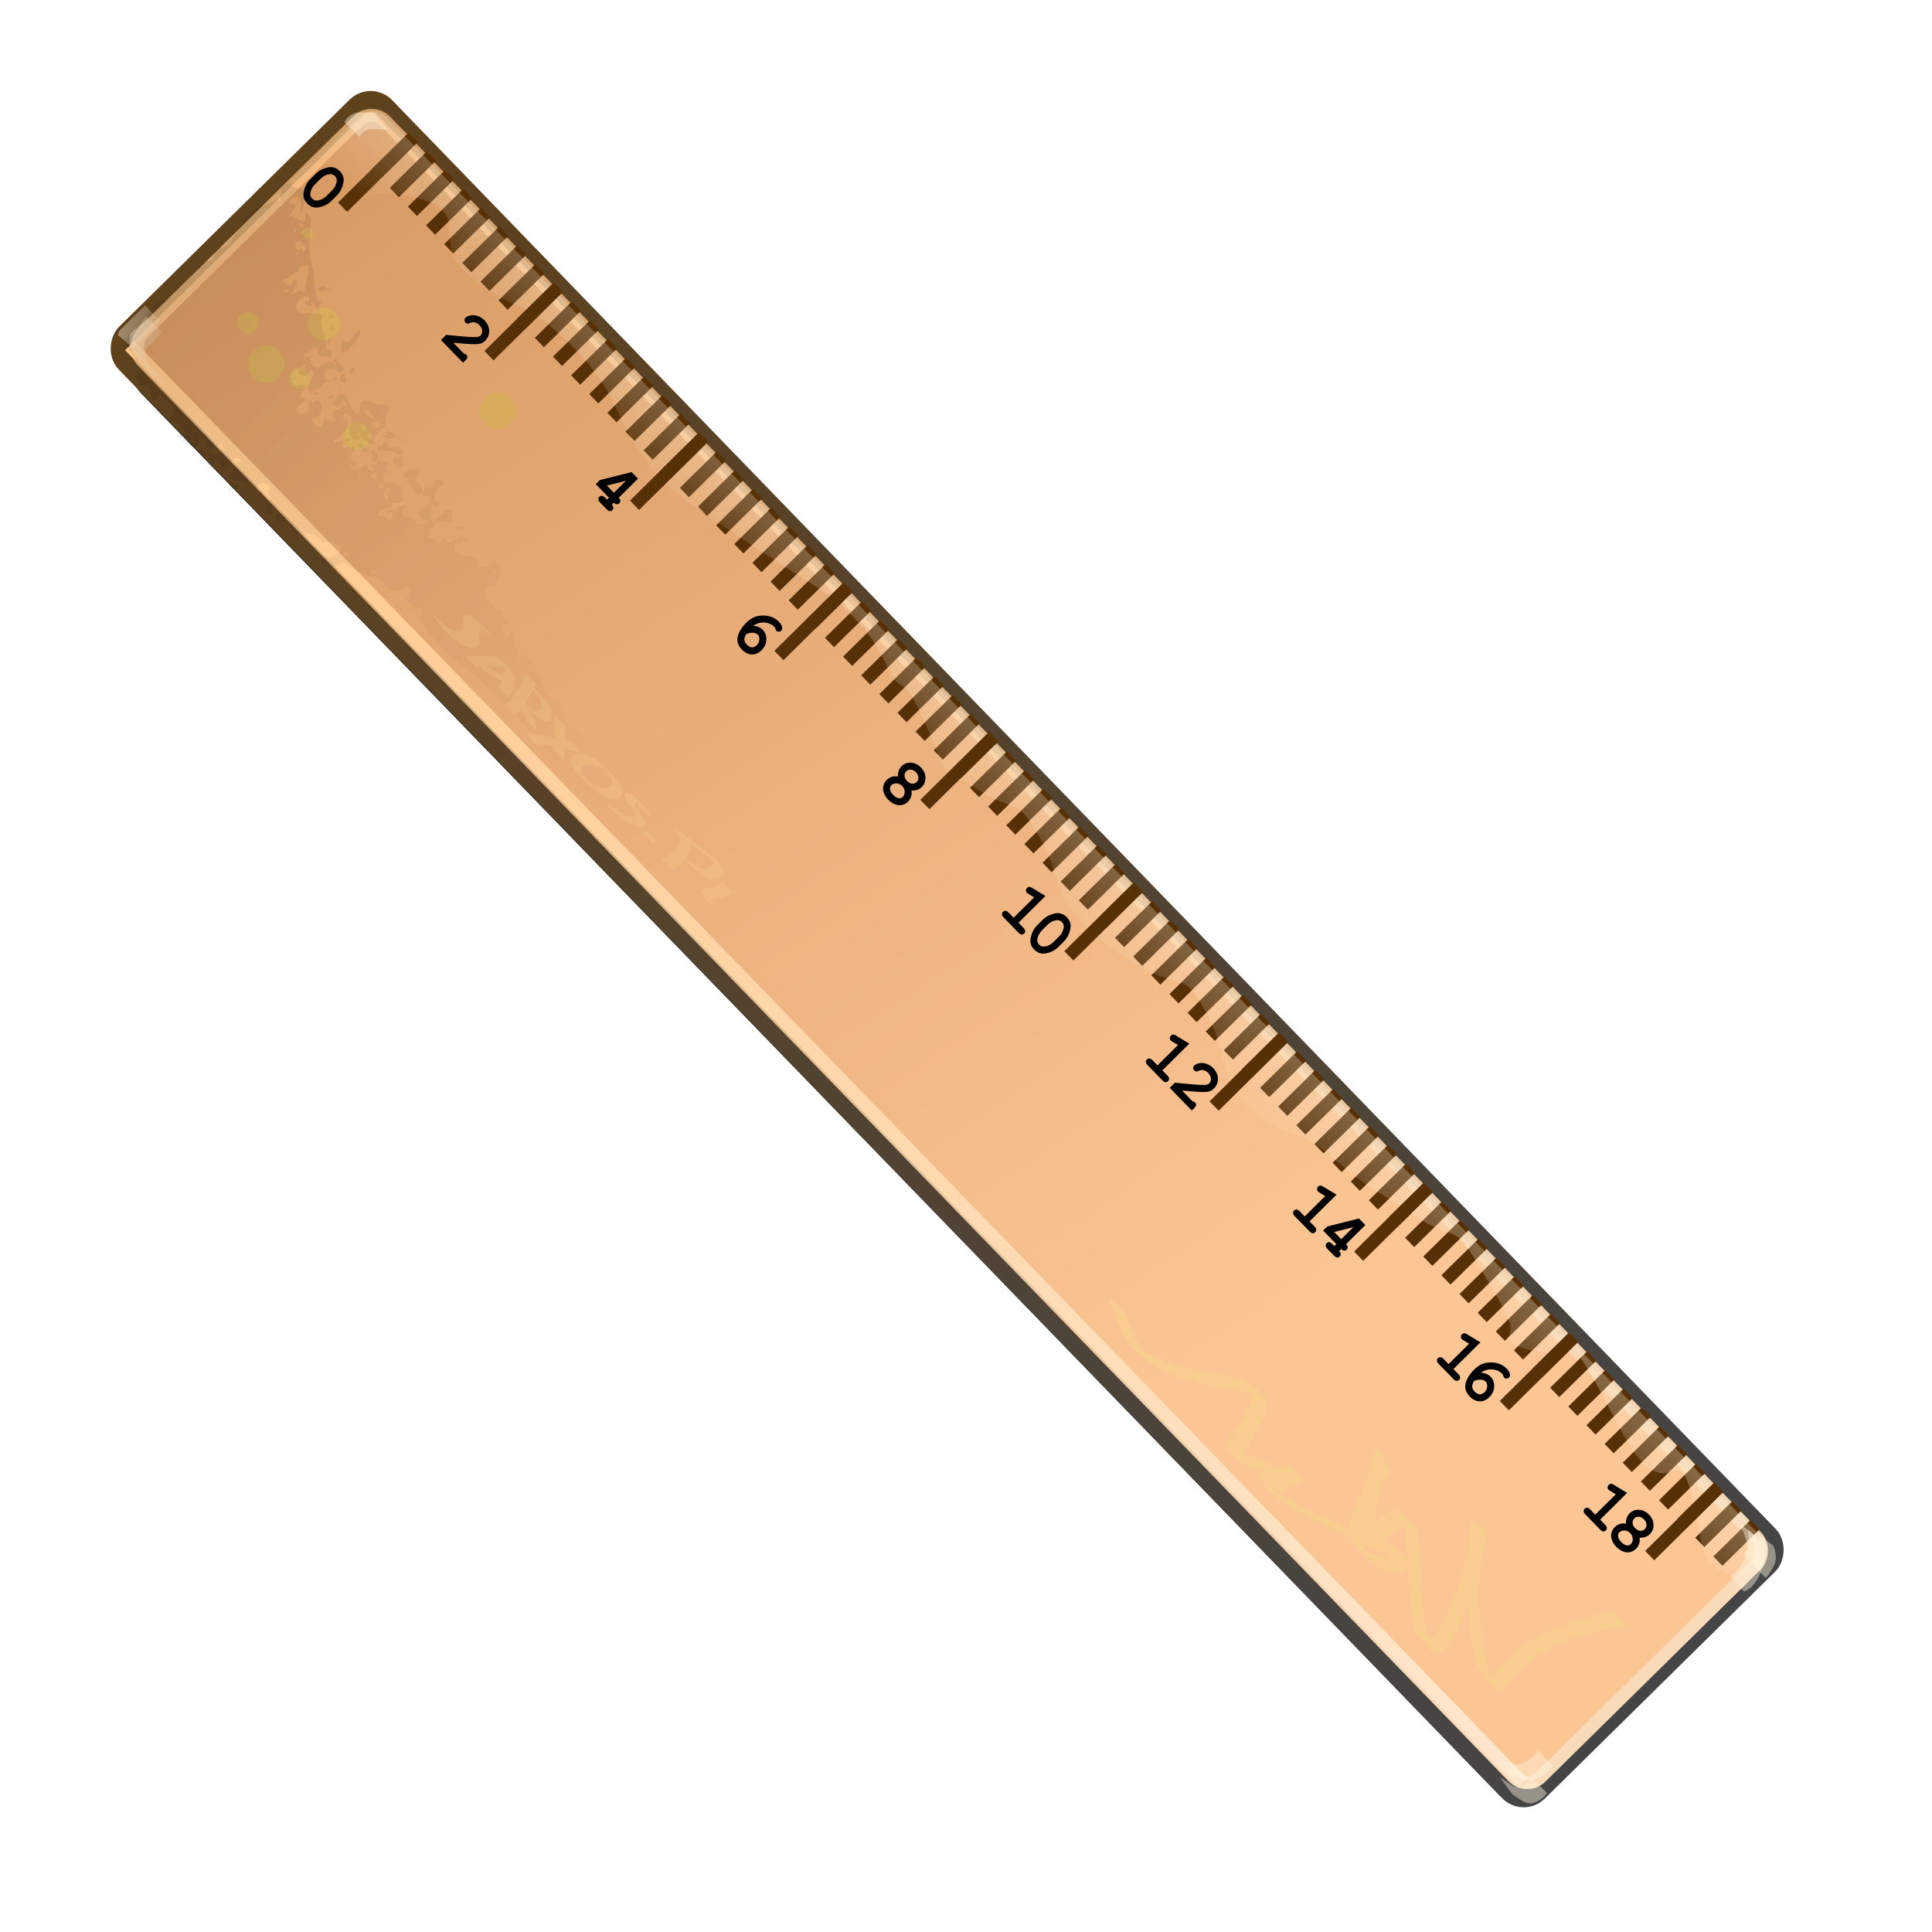 <?xml version="1.0" encoding="UTF-8" standalone="no"?>
<!-- Created with Inkscape (http://www.inkscape.org/) -->

<svg
   xmlns:dc="http://purl.org/dc/elements/1.1/"
   xmlns:cc="http://creativecommons.org/ns#"
   xmlns:rdf="http://www.w3.org/1999/02/22-rdf-syntax-ns#"
   xmlns:svg="http://www.w3.org/2000/svg"
   xmlns="http://www.w3.org/2000/svg"
   xmlns:xlink="http://www.w3.org/1999/xlink"
   xmlns:sodipodi="http://sodipodi.sourceforge.net/DTD/sodipodi-0.dtd"
   xmlns:inkscape="http://www.inkscape.org/namespaces/inkscape"
   height="64"
   width="64"
   id="svg4085"
   sodipodi:version="0.32"
   inkscape:version="0.48.3.1 r9886"
   version="1.0"
   sodipodi:docname="GeoManip.svg"
   inkscape:output_extension="org.inkscape.output.svg.inkscape">
  <defs
     id="defs4087">
    <inkscape:perspective
       sodipodi:type="inkscape:persp3d"
       inkscape:vp_x="-50 : 600 : 1"
       inkscape:vp_y="0 : 1000 : 0"
       inkscape:vp_z="700 : 600 : 1"
       inkscape:persp3d-origin="300 : 400 : 1"
       id="perspective128" />
    <linearGradient
       inkscape:collect="always"
       id="linearGradient3936">
      <stop
         style="stop-color:#000000;stop-opacity:1;"
         offset="0"
         id="stop3938" />
      <stop
         style="stop-color:#000000;stop-opacity:0;"
         offset="1"
         id="stop3940" />
    </linearGradient>
    <linearGradient
       inkscape:collect="always"
       xlink:href="#linearGradient3936"
       id="linearGradient4083"
       gradientUnits="userSpaceOnUse"
       gradientTransform="matrix(1,0,0,1.345,0,-145.639)"
       x1="308.454"
       y1="422.9"
       x2="341.108"
       y2="417.331" />
    <linearGradient
       inkscape:collect="always"
       xlink:href="#linearGradient3834"
       id="linearGradient4079"
       gradientUnits="userSpaceOnUse"
       x1="315.891"
       y1="422.163"
       x2="318.204"
       y2="420.471" />
    <linearGradient
       inkscape:collect="always"
       xlink:href="#linearGradient3834"
       id="linearGradient4077"
       gradientUnits="userSpaceOnUse"
       x1="315.891"
       y1="422.163"
       x2="318.204"
       y2="420.471" />
    <linearGradient
       inkscape:collect="always"
       id="linearGradient3834">
      <stop
         style="stop-color:#fff3de;stop-opacity:1;"
         offset="0"
         id="stop3836" />
      <stop
         style="stop-color:#fff3de;stop-opacity:0;"
         offset="1"
         id="stop3838" />
    </linearGradient>
    <linearGradient
       inkscape:collect="always"
       xlink:href="#linearGradient3834"
       id="linearGradient4081"
       gradientUnits="userSpaceOnUse"
       x1="315.891"
       y1="422.163"
       x2="318.204"
       y2="420.471" />
    <linearGradient
       id="linearGradient3735">
      <stop
         style="stop-color:#ffc789;stop-opacity:1;"
         offset="0"
         id="stop3737" />
      <stop
         style="stop-color:#ffe7cd;stop-opacity:1;"
         offset="1"
         id="stop3739" />
    </linearGradient>
    <linearGradient
       inkscape:collect="always"
       xlink:href="#linearGradient3735"
       id="linearGradient4075"
       gradientUnits="userSpaceOnUse"
       gradientTransform="translate(13.938,-1.251)"
       x1="302.251"
       y1="423.343"
       x2="379.752"
       y2="423.343" />
    <linearGradient
       inkscape:collect="always"
       id="linearGradient3786">
      <stop
         style="stop-color:#fff3de;stop-opacity:1;"
         offset="0"
         id="stop3788" />
      <stop
         style="stop-color:#fff3de;stop-opacity:0;"
         offset="1"
         id="stop3790" />
    </linearGradient>
    <linearGradient
       inkscape:collect="always"
       xlink:href="#linearGradient3786"
       id="linearGradient4073"
       gradientUnits="userSpaceOnUse"
       x1="349.075"
       y1="406.461"
       x2="348.993"
       y2="412.186" />
    <linearGradient
       id="linearGradient3444">
      <stop
         style="stop-color:#ffbd75;stop-opacity:0.584;"
         offset="0"
         id="stop3446" />
      <stop
         style="stop-color:#f9dbba;stop-opacity:1;"
         offset="1"
         id="stop3448" />
    </linearGradient>
    <linearGradient
       inkscape:collect="always"
       xlink:href="#linearGradient3444"
       id="linearGradient4071"
       gradientUnits="userSpaceOnUse"
       gradientTransform="translate(-74.465,91.067)"
       x1="356.018"
       y1="306.628"
       x2="469.722"
       y2="326.997" />
    <linearGradient
       id="linearGradient3458">
      <stop
         style="stop-color:#5f411c;stop-opacity:1;"
         offset="0"
         id="stop3460" />
      <stop
         style="stop-color:#454545;stop-opacity:1;"
         offset="1"
         id="stop3462" />
    </linearGradient>
    <linearGradient
       inkscape:collect="always"
       xlink:href="#linearGradient3458"
       id="linearGradient4069"
       gradientUnits="userSpaceOnUse"
       gradientTransform="translate(-74.53,91.198)"
       x1="391.584"
       y1="323.462"
       x2="469.93"
       y2="323.462" />
    <linearGradient
       id="linearGradient2662">
      <stop
         style="stop-color:#fbc594;stop-opacity:1;"
         offset="0"
         id="stop2664" />
      <stop
         style="stop-color:#c9884e;stop-opacity:1;"
         offset="1"
         id="stop2666" />
    </linearGradient>
    <linearGradient
       inkscape:collect="always"
       xlink:href="#linearGradient2662"
       id="linearGradient4067"
       gradientUnits="userSpaceOnUse"
       gradientTransform="translate(-74.53,91.198)"
       x1="448.656"
       y1="329.361"
       x2="368.346"
       y2="313.401" />
    <filter
       inkscape:collect="always"
       id="filter3976"
       x="-0.05"
       width="1.1"
       y="-0.262"
       height="1.525"
       color-interpolation-filters="sRGB">
      <feGaussianBlur
         inkscape:collect="always"
         stdDeviation="1.637"
         id="feGaussianBlur3978" />
    </filter>
    <inkscape:perspective
       sodipodi:type="inkscape:persp3d"
       inkscape:vp_x="-50 : 600 : 1"
       inkscape:vp_y="0 : 1000 : 0"
       inkscape:vp_z="700 : 600 : 1"
       inkscape:persp3d-origin="300 : 400 : 1"
       id="perspective4093" />
    <linearGradient
       inkscape:collect="always"
       xlink:href="#linearGradient3936"
       id="linearGradient2507"
       gradientUnits="userSpaceOnUse"
       gradientTransform="matrix(5.287,1.689,-2.271,7.111,-601.651,-3392.232)"
       x1="308.454"
       y1="422.9"
       x2="341.108"
       y2="417.331" />
    <linearGradient
       inkscape:collect="always"
       xlink:href="#linearGradient3735"
       id="linearGradient2543"
       gradientUnits="userSpaceOnUse"
       gradientTransform="matrix(5.287,1.689,-1.689,5.287,-771.784,-2605.328)"
       x1="302.251"
       y1="423.343"
       x2="379.752"
       y2="423.343" />
    <linearGradient
       inkscape:collect="always"
       xlink:href="#linearGradient3786"
       id="linearGradient2590"
       gradientUnits="userSpaceOnUse"
       x1="349.075"
       y1="406.461"
       x2="348.993"
       y2="412.186"
       gradientTransform="matrix(5.287,1.689,-1.689,5.287,-847.588,-2622.252)" />
    <linearGradient
       inkscape:collect="always"
       xlink:href="#linearGradient3444"
       id="linearGradient2595"
       gradientUnits="userSpaceOnUse"
       gradientTransform="matrix(5.55,0,0,5.55,-2024.907,-1730.035)"
       x1="356.018"
       y1="306.628"
       x2="469.722"
       y2="326.997" />
    <linearGradient
       inkscape:collect="always"
       xlink:href="#linearGradient2662"
       id="linearGradient2598"
       gradientUnits="userSpaceOnUse"
       gradientTransform="matrix(5.55,0,0,5.55,-2025.264,-1729.306)"
       x1="448.656"
       y1="329.361"
       x2="368.346"
       y2="313.401" />
    <linearGradient
       inkscape:collect="always"
       xlink:href="#linearGradient3458"
       id="linearGradient2600"
       gradientUnits="userSpaceOnUse"
       gradientTransform="matrix(5.55,0,0,5.55,-2025.264,-1729.306)"
       x1="391.584"
       y1="323.462"
       x2="469.93"
       y2="323.462" />
  </defs>
  <sodipodi:namedview
     id="base"
     pagecolor="#ffffff"
     bordercolor="#666666"
     borderopacity="1.0"
     inkscape:pageopacity="0.0"
     inkscape:pageshadow="2"
     inkscape:cx="25.448513"
     inkscape:cy="2.6629509"
     inkscape:zoom="4"
     inkscape:document-units="px"
     inkscape:current-layer="layer1"
     showgrid="false"
     inkscape:window-width="1280"
     inkscape:window-height="744"
     inkscape:window-x="0"
     inkscape:window-y="24"
     fit-margin-top="0"
     fit-margin-left="0"
     fit-margin-right="0"
     fit-margin-bottom="0"
     inkscape:window-maximized="1" />
  <g
     inkscape:groupmode="layer"
     inkscape:label="Warstwa 1"
     id="layer1"
     transform="translate(-297.141,-132.916)">
    <g
       id="g2638"
       transform="matrix(0.137,0.073,-0.072,0.138,296.222,116.293)">
      <rect
         ry="0.76"
         transform="matrix(5.184,1.67,-1.501,4.647,-899.953,-2352.72)"
         y="409.633"
         x="318.817"
         height="13.954"
         width="77.746"
         id="rect3747"
         style="fill:#000000;fill-opacity:1;fill-rule:nonzero;stroke:#000000;stroke-width:0.8;stroke-linecap:butt;stroke-miterlimit:4;stroke-opacity:1;stroke-dasharray:none;stroke-dashoffset:0;filter:url(#filter3976)" />
      <rect
         ry="4.219"
         transform="matrix(0.952,0.307,-0.307,0.952,0,0)"
         y="27.206"
         x="149.714"
         height="77.444"
         width="431.496"
         id="rect2619"
         style="fill:url(#linearGradient2598);fill-opacity:1;fill-rule:nonzero;stroke:url(#linearGradient2600);stroke-width:4.44;stroke-linecap:butt;stroke-miterlimit:4;stroke-opacity:1;stroke-dasharray:none;stroke-dashoffset:0" />
      <rect
         ry="4.219"
         transform="matrix(0.952,0.307,-0.307,0.952,0,0)"
         y="29.131"
         x="151.962"
         height="72.86"
         width="427.599"
         id="rect2670"
         style="fill:none;stroke:url(#linearGradient2595);stroke-width:2.775;stroke-linecap:butt;stroke-miterlimit:4;stroke-opacity:1;stroke-dasharray:none;stroke-dashoffset:0" />
      <path
         sodipodi:nodetypes="cc"
         id="path3456"
         d="m 143.503,80.764 394.244,127.407"
         style="fill:none;stroke:#573006;stroke-width:11.1;stroke-linecap:butt;stroke-miterlimit:4;stroke-opacity:1;stroke-dasharray:2.775, 2.775;stroke-dashoffset:0"
         inkscape:connector-curvature="0" />
      <path
         sodipodi:nodetypes="cc"
         id="path3475"
         d="m 146.368,76.401 -6.315,19.71"
         style="fill:none;stroke:#573006;stroke-width:2.775;stroke-linecap:butt;stroke-miterlimit:0;stroke-opacity:1;stroke-dasharray:none;stroke-dashoffset:0"
         inkscape:connector-curvature="0" />
      <path
         id="rect3781"
         d="m 139.379,74.773 c -2.21,-0.713 -4.527,0.602 -5.228,2.774 L 130.081,90.288 c 10.585,5.239 8.569,4.877 12.921,1.461 5.441,-4.27 15.661,-7.422 18.49,-3.514 2.829,3.908 2.852,6.889 10.542,8.344 7.689,1.455 11.23,-0.033 16.607,0.683 5.377,0.716 14.359,3.149 21.032,7.784 6.673,4.635 6.391,5.128 12.112,7.957 5.721,2.829 2.404,2.27 11.163,3.566 8.759,1.296 24.616,2.756 32.595,3.302 7.979,0.546 15.972,2.631 22.5,7.72 6.528,5.089 2.834,-1.08 13.406,7.304 10.572,8.384 4.786,5.987 15.686,6.965 10.899,0.978 7.999,-2.937 17.302,3.038 9.303,5.975 7.662,11.462 25.326,13.599 17.663,2.137 13.029,-4.32 23.112,2.405 10.083,6.725 8.067,11.576 18.531,13.917 10.464,2.341 8.699,-1.73 19.162,0.611 10.464,2.341 10.18,1.667 21.541,2.792 11.362,1.126 7.566,-3.076 17.794,3.195 10.228,6.271 6.735,4.204 10.461,6.896 3.727,2.692 -1.279,5.665 7.571,3.485 8.85,-2.18 3.437,-7.449 12.422,-2.075 8.986,5.373 16.52,12.289 22.043,12.55 5.522,0.262 3.238,-6.929 10.745,1.477 7.507,8.406 5.728,9.262 10.96,10.432 2.616,0.585 5.069,-0.864 7.301,-2.467 l 0.824,-2.581 c 0.7,-2.171 -0.606,-4.63 -2.816,-5.343 L 139.379,74.773 z"
         style="opacity:0.439;fill:url(#linearGradient2590);fill-opacity:1;fill-rule:nonzero;stroke:none"
         inkscape:connector-curvature="0" />
      <path
         sodipodi:nodetypes="cc"
         id="path3479"
         d="m 188.729,89.644 -6.315,19.71"
         style="fill:none;stroke:#573006;stroke-width:2.775;stroke-linecap:butt;stroke-miterlimit:0;stroke-opacity:1;stroke-dasharray:none;stroke-dashoffset:0"
         inkscape:connector-curvature="0" />
      <path
         sodipodi:nodetypes="cc"
         id="path3483"
         d="m 231.034,103.159 -6.315,19.71"
         style="fill:none;stroke:#573006;stroke-width:2.775;stroke-linecap:butt;stroke-miterlimit:0;stroke-opacity:1;stroke-dasharray:none;stroke-dashoffset:0"
         inkscape:connector-curvature="0" />
      <path
         sodipodi:nodetypes="cc"
         id="path3487"
         d="m 273.183,116.939 -6.315,19.71"
         style="fill:none;stroke:#573006;stroke-width:2.775;stroke-linecap:butt;stroke-miterlimit:0;stroke-opacity:1;stroke-dasharray:none;stroke-dashoffset:0"
         inkscape:connector-curvature="0" />
      <path
         sodipodi:nodetypes="cc"
         id="path3491"
         d="m 315.498,130.317 -6.315,19.71"
         style="fill:none;stroke:#573006;stroke-width:2.775;stroke-linecap:butt;stroke-miterlimit:0;stroke-opacity:1;stroke-dasharray:none;stroke-dashoffset:0"
         inkscape:connector-curvature="0" />
      <path
         sodipodi:nodetypes="cc"
         id="path3495"
         d="m 357.679,144.329 -6.315,19.71"
         style="fill:none;stroke:#573006;stroke-width:2.775;stroke-linecap:butt;stroke-miterlimit:0;stroke-opacity:1;stroke-dasharray:none;stroke-dashoffset:0"
         inkscape:connector-curvature="0" />
      <path
         sodipodi:nodetypes="cc"
         id="path3499"
         d="m 399.989,157.998 -6.315,19.71"
         style="fill:none;stroke:#573006;stroke-width:2.775;stroke-linecap:butt;stroke-miterlimit:0;stroke-opacity:1;stroke-dasharray:none;stroke-dashoffset:0"
         inkscape:connector-curvature="0" />
      <path
         sodipodi:nodetypes="cc"
         id="path3503"
         d="m 442.151,171.747 -6.315,19.71"
         style="fill:none;stroke:#573006;stroke-width:2.775;stroke-linecap:butt;stroke-miterlimit:0;stroke-opacity:1;stroke-dasharray:none;stroke-dashoffset:0"
         inkscape:connector-curvature="0" />
      <path
         sodipodi:nodetypes="cc"
         id="path3507"
         d="m 484.471,185.231 -6.315,19.71"
         style="fill:none;stroke:#573006;stroke-width:2.775;stroke-linecap:butt;stroke-miterlimit:0;stroke-opacity:1;stroke-dasharray:none;stroke-dashoffset:0"
         inkscape:connector-curvature="0" />
      <path
         sodipodi:nodetypes="cc"
         id="path3511"
         d="m 526.781,198.852 -6.315,19.71"
         style="fill:none;stroke:#573006;stroke-width:2.775;stroke-linecap:butt;stroke-miterlimit:0;stroke-opacity:1;stroke-dasharray:none;stroke-dashoffset:0"
         inkscape:connector-curvature="0" />
      <path
         id="text3513"
         d="m 159.963,48.125 0,1.624 c -1e-5,0.963 -0.278,1.884 -0.834,2.765 -0.556,0.881 -1.351,1.321 -2.386,1.321 -0.597,0 -1.101,-0.131 -1.513,-0.393 -0.412,-0.262 -0.801,-0.746 -1.17,-1.451 -0.368,-0.705 -0.552,-1.452 -0.552,-2.242 l 0,-1.624 c 0,-0.958 0.277,-1.878 0.83,-2.762 0.553,-0.883 1.348,-1.325 2.382,-1.325 0.592,1e-5 1.094,0.13 1.505,0.39 0.412,0.26 0.804,0.742 1.177,1.448 0.373,0.705 0.56,1.455 0.56,2.249 l 0,0 z m -1.487,0 c -1e-5,-0.804 -0.224,-1.507 -0.671,-2.108 -0.255,-0.332 -0.614,-0.498 -1.076,-0.498 -0.448,8e-6 -0.813,0.183 -1.097,0.549 -0.428,0.554 -0.643,1.239 -0.643,2.058 l 0,1.624 c 0,0.809 0.226,1.511 0.679,2.108 0.25,0.332 0.609,0.498 1.076,0.498 0.443,10e-7 0.806,-0.183 1.09,-0.549 0.428,-0.554 0.643,-1.239 0.643,-2.058 l 0,-1.624 z"
         style="font-size:29.572px;font-style:normal;font-weight:bold;fill:#000000;fill-opacity:1;stroke:none;font-family:Futura XBlk BT"
         transform="matrix(0.953,0.304,-0.304,0.953,0,0)"
         inkscape:connector-curvature="0" />
      <path
         id="text3525"
         d="m 199.644,52.248 3.242,0 c 0.178,-0.144 0.347,-0.217 0.505,-0.217 0.226,2e-6 0.406,0.075 0.538,0.224 0.132,0.149 0.199,0.404 0.199,0.765 l 0,0.708 -6.743,0 0,-1.567 c 2.666,-2.2 4.276,-3.615 4.83,-4.245 0.279,-0.322 0.419,-0.628 0.419,-0.917 -1e-5,-0.361 -0.158,-0.68 -0.473,-0.957 -0.315,-0.277 -0.735,-0.415 -1.26,-0.415 -0.529,8e-6 -0.97,0.154 -1.321,0.462 -0.183,0.164 -0.33,0.407 -0.44,0.729 -0.067,0.202 -0.16,0.347 -0.278,0.433 -0.118,0.087 -0.264,0.13 -0.437,0.13 -0.202,6e-6 -0.377,-0.072 -0.523,-0.217 -0.147,-0.144 -0.22,-0.313 -0.22,-0.505 0,-0.289 0.134,-0.65 0.401,-1.083 0.267,-0.433 0.657,-0.78 1.17,-1.04 0.513,-0.26 1.07,-0.39 1.671,-0.39 0.934,9e-6 1.699,0.283 2.296,0.848 0.597,0.566 0.895,1.25 0.895,2.054 -1e-5,0.409 -0.085,0.788 -0.256,1.137 -0.171,0.349 -0.581,0.831 -1.231,1.448 -0.51,0.486 -1.504,1.357 -2.982,2.614 l 0,0 z"
         style="font-size:29.572px;font-style:normal;font-weight:bold;fill:#000000;fill-opacity:1;stroke:none;font-family:Futura XBlk BT"
         transform="matrix(0.953,0.304,-0.304,0.953,0,0)"
         inkscape:connector-curvature="0" />
      <path
         id="text3557"
         d="m 247.845,44.266 0,5.79 c 0.313,3e-6 0.544,0.069 0.693,0.206 0.149,0.137 0.224,0.314 0.224,0.531 -1e-5,0.217 -0.076,0.395 -0.227,0.534 -0.152,0.14 -0.381,0.209 -0.689,0.209 l 0,0.592 c 0.313,10e-7 0.544,0.07 0.693,0.209 0.149,0.14 0.224,0.318 0.224,0.534 -1e-5,0.217 -0.076,0.393 -0.227,0.531 -0.152,0.137 -0.406,0.206 -0.762,0.206 l -1.985,0 c -0.356,0 -0.61,-0.069 -0.762,-0.206 -0.152,-0.137 -0.227,-0.316 -0.227,-0.538 0,-0.217 0.076,-0.393 0.227,-0.531 0.152,-0.137 0.406,-0.206 0.762,-0.206 l 0.578,0 0,-0.592 -4.021,0 0,-1.235 3.545,-6.036 1.957,0 z m -1.48,5.79 0,-3.639 -2.144,3.639 2.144,0 z"
         style="font-size:29.572px;font-style:normal;font-weight:bold;fill:#000000;fill-opacity:1;stroke:none;font-family:Futura XBlk BT"
         transform="matrix(0.953,0.304,-0.304,0.953,0,0)"
         inkscape:connector-curvature="0" />
      <path
         id="text3569"
         d="m 287.318,48.565 c 0.356,-0.298 0.696,-0.516 1.018,-0.653 0.322,-0.137 0.667,-0.206 1.032,-0.206 0.775,6e-6 1.454,0.308 2.036,0.924 0.582,0.616 0.874,1.389 0.874,2.318 -1e-5,0.862 -0.271,1.558 -0.812,2.09 -0.541,0.532 -1.277,0.798 -2.206,0.798 -0.775,0 -1.413,-0.18 -1.913,-0.541 -0.501,-0.361 -0.878,-0.917 -1.133,-1.668 -0.255,-0.751 -0.383,-1.588 -0.383,-2.512 0,-1.107 0.253,-2.028 0.758,-2.762 0.505,-0.734 1.1,-1.303 1.783,-1.707 0.683,-0.404 1.405,-0.606 2.166,-0.606 0.602,1e-5 1.069,0.118 1.401,0.354 0.217,0.159 0.325,0.361 0.325,0.606 -10e-6,0.217 -0.072,0.398 -0.217,0.545 -0.144,0.147 -0.318,0.22 -0.52,0.22 -0.116,7e-6 -0.282,-0.058 -0.498,-0.173 -0.13,-0.067 -0.255,-0.101 -0.375,-0.101 -0.472,8e-6 -0.96,0.134 -1.466,0.401 -0.505,0.267 -0.943,0.677 -1.314,1.231 -0.255,0.385 -0.44,0.866 -0.556,1.444 l 0,0 z m 0.217,2.289 c 0.154,0.578 0.362,0.972 0.625,1.184 0.262,0.212 0.637,0.318 1.123,0.318 0.486,10e-7 0.86,-0.128 1.123,-0.383 0.262,-0.255 0.393,-0.602 0.393,-1.04 -10e-6,-0.501 -0.15,-0.917 -0.451,-1.249 -0.301,-0.332 -0.639,-0.498 -1.014,-0.498 -0.298,5e-6 -0.617,0.147 -0.957,0.44 -0.339,0.294 -0.62,0.703 -0.841,1.227 l 0,0 z"
         style="font-size:29.572px;font-style:normal;font-weight:bold;fill:#000000;fill-opacity:1;stroke:none;font-family:Futura XBlk BT"
         transform="matrix(0.953,0.304,-0.304,0.953,0,0)"
         inkscape:connector-curvature="0" />
      <path
         id="text3573"
         d="m 335.938,48.89 c 0.38,0.294 0.665,0.627 0.856,1 0.19,0.373 0.285,0.783 0.285,1.231 0,0.496 -0.122,0.952 -0.365,1.368 -0.243,0.416 -0.625,0.745 -1.144,0.985 -0.52,0.241 -1.097,0.361 -1.733,0.361 -0.635,0 -1.208,-0.12 -1.718,-0.361 -0.51,-0.241 -0.887,-0.57 -1.13,-0.989 -0.243,-0.419 -0.365,-0.874 -0.365,-1.365 0,-0.448 0.095,-0.858 0.285,-1.231 0.19,-0.373 0.475,-0.706 0.856,-1 -0.332,-0.308 -0.582,-0.635 -0.751,-0.982 -0.168,-0.347 -0.253,-0.712 -0.253,-1.097 0,-0.756 0.289,-1.407 0.866,-1.953 0.578,-0.546 1.319,-0.819 2.224,-0.819 0.905,1e-5 1.646,0.273 2.224,0.819 0.578,0.546 0.866,1.197 0.866,1.953 -10e-6,0.39 -0.083,0.758 -0.249,1.105 -0.166,0.347 -0.418,0.671 -0.754,0.975 l 0,0 z m -0.513,-2.05 c 0,-0.366 -0.143,-0.677 -0.43,-0.935 -0.286,-0.257 -0.673,-0.386 -1.159,-0.386 -0.491,8e-6 -0.88,0.129 -1.166,0.386 -0.286,0.258 -0.43,0.569 -0.43,0.935 0,0.371 0.143,0.685 0.43,0.942 0.286,0.258 0.675,0.386 1.166,0.386 0.486,5e-6 0.872,-0.129 1.159,-0.386 0.286,-0.257 0.43,-0.572 0.43,-0.942 l 0,0 z m 0.173,4.353 c 0,-0.39 -0.167,-0.742 -0.502,-1.058 -0.335,-0.315 -0.75,-0.473 -1.245,-0.473 -0.496,4e-6 -0.911,0.158 -1.245,0.473 -0.335,0.315 -0.502,0.673 -0.502,1.072 -10e-6,0.308 0.144,0.576 0.433,0.805 0.289,0.229 0.727,0.343 1.314,0.343 0.592,10e-7 1.031,-0.114 1.318,-0.343 0.286,-0.229 0.43,-0.502 0.43,-0.819 l 0,0 z"
         style="font-size:29.572px;font-style:normal;font-weight:bold;fill:#000000;fill-opacity:1;stroke:none;font-family:Futura XBlk BT"
         transform="matrix(0.953,0.304,-0.304,0.953,0,0)"
         inkscape:connector-curvature="0" />
      <path
         id="text3585"
         d="m 371.925,44.147 0,8.101 1.494,0 c 0.356,2e-6 0.61,0.069 0.762,0.206 0.152,0.137 0.227,0.316 0.227,0.538 0,0.217 -0.076,0.393 -0.227,0.531 -0.152,0.137 -0.406,0.206 -0.762,0.206 l -4.469,0 c -0.356,0 -0.61,-0.069 -0.762,-0.206 -0.152,-0.137 -0.227,-0.316 -0.227,-0.538 0,-0.217 0.076,-0.393 0.227,-0.531 0.152,-0.137 0.406,-0.206 0.762,-0.206 l 1.494,0 0,-6.173 -1.321,0.347 c -0.212,0.058 -0.371,0.087 -0.476,0.087 -0.188,7e-6 -0.35,-0.075 -0.487,-0.224 -0.137,-0.149 -0.206,-0.332 -0.206,-0.549 0,-0.197 0.051,-0.353 0.152,-0.466 0.101,-0.113 0.313,-0.213 0.635,-0.3 l 3.184,-0.823 z"
         style="font-size:29.572px;font-style:normal;font-weight:bold;fill:#000000;fill-opacity:1;stroke:none;font-family:Futura XBlk BT"
         transform="matrix(0.953,0.304,-0.304,0.953,0,0)"
         inkscape:connector-curvature="0" />
      <path
         id="text3589"
         d="m 381.567,48.125 0,1.624 c -10e-6,0.963 -0.278,1.884 -0.834,2.765 -0.556,0.881 -1.351,1.321 -2.386,1.321 -0.597,0 -1.101,-0.131 -1.513,-0.393 -0.412,-0.262 -0.801,-0.746 -1.17,-1.451 -0.368,-0.705 -0.552,-1.452 -0.552,-2.242 l 0,-1.624 c -10e-6,-0.958 0.277,-1.878 0.83,-2.762 0.554,-0.883 1.348,-1.325 2.382,-1.325 0.592,1e-5 1.094,0.13 1.505,0.39 0.412,0.26 0.804,0.742 1.177,1.448 0.373,0.705 0.56,1.455 0.56,2.249 l 0,0 z m -1.487,0 c 0,-0.804 -0.224,-1.507 -0.671,-2.108 -0.255,-0.332 -0.614,-0.498 -1.076,-0.498 -0.448,8e-6 -0.813,0.183 -1.097,0.549 -0.428,0.554 -0.643,1.239 -0.643,2.058 l 0,1.624 c -1e-5,0.809 0.226,1.511 0.679,2.108 0.25,0.332 0.609,0.498 1.076,0.498 0.443,1e-6 0.806,-0.183 1.09,-0.549 0.428,-0.554 0.643,-1.239 0.643,-2.058 l 0,-1.624 z"
         style="font-size:29.572px;font-style:normal;font-weight:bold;fill:#000000;fill-opacity:1;stroke:none;font-family:Futura XBlk BT"
         transform="matrix(0.953,0.304,-0.304,0.953,0,0)"
         inkscape:connector-curvature="0" />
      <path
         id="text3597"
         d="m 415.786,44.147 0,8.101 1.494,0 c 0.356,2e-6 0.61,0.069 0.762,0.206 0.152,0.137 0.227,0.316 0.227,0.538 0,0.217 -0.076,0.393 -0.227,0.531 -0.152,0.137 -0.406,0.206 -0.762,0.206 l -4.469,0 c -0.356,0 -0.61,-0.069 -0.762,-0.206 -0.152,-0.137 -0.227,-0.316 -0.227,-0.538 0,-0.217 0.076,-0.393 0.227,-0.531 0.152,-0.137 0.406,-0.206 0.762,-0.206 l 1.494,0 0,-6.173 -1.321,0.347 c -0.212,0.058 -0.371,0.087 -0.476,0.087 -0.188,7e-6 -0.35,-0.075 -0.487,-0.224 -0.137,-0.149 -0.206,-0.332 -0.206,-0.549 0,-0.197 0.051,-0.353 0.152,-0.466 0.101,-0.113 0.313,-0.213 0.635,-0.3 l 3.184,-0.823 z"
         style="font-size:29.572px;font-style:normal;font-weight:bold;fill:#000000;fill-opacity:1;stroke:none;font-family:Futura XBlk BT"
         transform="matrix(0.953,0.304,-0.304,0.953,0,0)"
         inkscape:connector-curvature="0" />
      <path
         id="text3629"
         d="m 421.78,52.247 3.242,0 c 0.178,-0.144 0.347,-0.217 0.505,-0.217 0.226,2e-6 0.406,0.075 0.538,0.224 0.132,0.149 0.199,0.404 0.199,0.765 l 0,0.708 -6.743,0 0,-1.567 c 2.666,-2.2 4.276,-3.615 4.83,-4.245 0.279,-0.322 0.419,-0.628 0.419,-0.917 0,-0.361 -0.158,-0.68 -0.473,-0.957 -0.315,-0.277 -0.735,-0.415 -1.26,-0.415 -0.529,8e-6 -0.97,0.154 -1.321,0.462 -0.183,0.164 -0.33,0.407 -0.44,0.729 -0.067,0.202 -0.16,0.347 -0.278,0.433 -0.118,0.087 -0.264,0.13 -0.437,0.13 -0.202,6e-6 -0.377,-0.072 -0.523,-0.217 -0.147,-0.144 -0.22,-0.313 -0.22,-0.505 0,-0.289 0.134,-0.65 0.401,-1.083 0.267,-0.433 0.657,-0.78 1.17,-1.04 0.513,-0.26 1.07,-0.39 1.671,-0.39 0.934,9e-6 1.699,0.283 2.296,0.848 0.597,0.566 0.895,1.25 0.895,2.054 -10e-6,0.409 -0.085,0.788 -0.256,1.137 -0.171,0.349 -0.581,0.831 -1.231,1.448 -0.51,0.486 -1.504,1.357 -2.982,2.614 l 0,0 z"
         style="font-size:29.572px;font-style:normal;font-weight:bold;fill:#000000;fill-opacity:1;stroke:none;font-family:Futura XBlk BT"
         transform="matrix(0.953,0.304,-0.304,0.953,0,0)"
         inkscape:connector-curvature="0" />
      <path
         id="text3605"
         d="m 460.65,44.147 0,8.101 1.494,0 c 0.356,2e-6 0.61,0.069 0.762,0.206 0.152,0.137 0.227,0.316 0.227,0.538 -1e-5,0.217 -0.076,0.393 -0.227,0.531 -0.152,0.137 -0.406,0.206 -0.762,0.206 l -4.469,0 c -0.356,0 -0.61,-0.069 -0.762,-0.206 -0.152,-0.137 -0.227,-0.316 -0.227,-0.538 0,-0.217 0.076,-0.393 0.227,-0.531 0.152,-0.137 0.406,-0.206 0.762,-0.206 l 1.494,0 0,-6.173 -1.321,0.347 c -0.212,0.058 -0.371,0.087 -0.476,0.087 -0.188,7e-6 -0.35,-0.075 -0.487,-0.224 -0.137,-0.149 -0.206,-0.332 -0.206,-0.549 0,-0.197 0.051,-0.353 0.152,-0.466 0.101,-0.113 0.313,-0.213 0.635,-0.3 l 3.184,-0.823 z"
         style="font-size:29.572px;font-style:normal;font-weight:bold;fill:#000000;fill-opacity:1;stroke:none;font-family:Futura XBlk BT"
         transform="matrix(0.953,0.304,-0.304,0.953,0,0)"
         inkscape:connector-curvature="0" />
      <path
         id="text3637"
         d="m 469.559,44.266 0,5.79 c 0.313,4e-6 0.544,0.069 0.693,0.206 0.149,0.137 0.224,0.314 0.224,0.531 0,0.217 -0.076,0.395 -0.227,0.534 -0.152,0.14 -0.381,0.209 -0.689,0.209 l 0,0.592 c 0.313,10e-7 0.544,0.07 0.693,0.209 0.149,0.14 0.224,0.318 0.224,0.534 0,0.217 -0.076,0.393 -0.227,0.531 -0.152,0.137 -0.406,0.206 -0.762,0.206 l -1.985,0 c -0.356,0 -0.61,-0.069 -0.762,-0.206 -0.152,-0.137 -0.227,-0.316 -0.227,-0.538 -10e-6,-0.217 0.076,-0.393 0.227,-0.531 0.152,-0.137 0.406,-0.206 0.762,-0.206 l 0.578,0 0,-0.592 -4.021,0 0,-1.235 3.545,-6.036 1.957,0 z m -1.48,5.79 0,-3.639 -2.144,3.639 2.144,0 z"
         style="font-size:29.572px;font-style:normal;font-weight:bold;fill:#000000;fill-opacity:1;stroke:none;font-family:Futura XBlk BT"
         transform="matrix(0.953,0.304,-0.304,0.953,0,0)"
         inkscape:connector-curvature="0" />
      <path
         id="text3613"
         d="m 504.51,44.147 0,8.101 1.494,0 c 0.356,2e-6 0.61,0.069 0.762,0.206 0.152,0.137 0.227,0.316 0.227,0.538 -1e-5,0.217 -0.076,0.393 -0.227,0.531 -0.152,0.137 -0.406,0.206 -0.762,0.206 l -4.469,0 c -0.356,0 -0.61,-0.069 -0.762,-0.206 -0.152,-0.137 -0.227,-0.316 -0.227,-0.538 0,-0.217 0.076,-0.393 0.227,-0.531 0.152,-0.137 0.406,-0.206 0.762,-0.206 l 1.494,0 0,-6.173 -1.321,0.347 c -0.212,0.058 -0.371,0.087 -0.477,0.087 -0.188,7e-6 -0.35,-0.075 -0.487,-0.224 -0.137,-0.149 -0.206,-0.332 -0.206,-0.549 0,-0.197 0.051,-0.353 0.152,-0.466 0.101,-0.113 0.313,-0.213 0.635,-0.3 l 3.184,-0.823 z"
         style="font-size:29.572px;font-style:normal;font-weight:bold;fill:#000000;fill-opacity:1;stroke:none;font-family:Futura XBlk BT"
         transform="matrix(0.953,0.304,-0.304,0.953,0,0)"
         inkscape:connector-curvature="0" />
      <path
         id="text3645"
         d="m 509.177,48.565 c 0.356,-0.298 0.696,-0.516 1.018,-0.653 0.322,-0.137 0.667,-0.206 1.032,-0.206 0.775,6e-6 1.454,0.308 2.036,0.924 0.582,0.616 0.874,1.389 0.874,2.318 -1e-5,0.862 -0.271,1.558 -0.812,2.09 -0.541,0.532 -1.277,0.798 -2.206,0.798 -0.775,0 -1.413,-0.18 -1.913,-0.541 -0.501,-0.361 -0.878,-0.917 -1.133,-1.668 -0.255,-0.751 -0.383,-1.588 -0.383,-2.512 0,-1.107 0.253,-2.028 0.758,-2.762 0.505,-0.734 1.1,-1.303 1.783,-1.707 0.683,-0.404 1.405,-0.606 2.166,-0.606 0.602,10e-6 1.069,0.118 1.401,0.354 0.217,0.159 0.325,0.361 0.325,0.606 -10e-6,0.217 -0.072,0.398 -0.217,0.545 -0.144,0.147 -0.318,0.22 -0.52,0.22 -0.116,7e-6 -0.282,-0.058 -0.498,-0.173 -0.13,-0.067 -0.255,-0.101 -0.375,-0.101 -0.472,8e-6 -0.96,0.134 -1.466,0.401 -0.505,0.267 -0.943,0.677 -1.314,1.231 -0.255,0.385 -0.44,0.866 -0.556,1.444 l 0,0 z m 0.217,2.289 c 0.154,0.578 0.362,0.972 0.625,1.184 0.262,0.212 0.637,0.318 1.123,0.318 0.486,10e-7 0.86,-0.128 1.123,-0.383 0.262,-0.255 0.393,-0.602 0.393,-1.04 -10e-6,-0.501 -0.15,-0.917 -0.451,-1.249 -0.301,-0.332 -0.639,-0.498 -1.014,-0.498 -0.298,5e-6 -0.617,0.147 -0.957,0.44 -0.339,0.294 -0.62,0.703 -0.841,1.227 l 0,0 z"
         style="font-size:29.572px;font-style:normal;font-weight:bold;fill:#000000;fill-opacity:1;stroke:none;font-family:Futura XBlk BT"
         transform="matrix(0.953,0.304,-0.304,0.953,0,0)"
         inkscape:connector-curvature="0" />
      <path
         id="text3621"
         d="m 549.234,44.147 0,8.101 1.494,0 c 0.356,1e-6 0.61,0.069 0.762,0.206 0.152,0.137 0.227,0.316 0.227,0.538 -10e-6,0.217 -0.076,0.393 -0.227,0.531 -0.152,0.137 -0.406,0.206 -0.762,0.206 l -4.469,0 c -0.356,0 -0.61,-0.069 -0.762,-0.206 -0.152,-0.137 -0.227,-0.316 -0.227,-0.538 0,-0.217 0.076,-0.393 0.227,-0.531 0.152,-0.137 0.406,-0.206 0.762,-0.206 l 1.494,0 0,-6.173 -1.321,0.347 c -0.212,0.058 -0.371,0.087 -0.476,0.087 -0.188,8e-6 -0.35,-0.075 -0.487,-0.224 -0.137,-0.149 -0.206,-0.332 -0.206,-0.549 0,-0.197 0.051,-0.353 0.152,-0.466 0.101,-0.113 0.313,-0.213 0.635,-0.3 l 3.184,-0.823 z"
         style="font-size:29.572px;font-style:normal;font-weight:bold;fill:#000000;fill-opacity:1;stroke:none;font-family:Futura XBlk BT"
         transform="matrix(0.953,0.304,-0.304,0.953,0,0)"
         inkscape:connector-curvature="0" />
      <path
         id="text3653"
         d="m 557.867,48.89 c 0.38,0.294 0.665,0.627 0.856,1 0.19,0.373 0.285,0.783 0.285,1.231 -10e-6,0.496 -0.122,0.952 -0.365,1.368 -0.243,0.416 -0.625,0.745 -1.144,0.985 -0.52,0.241 -1.097,0.361 -1.733,0.361 -0.635,0 -1.208,-0.12 -1.718,-0.361 -0.51,-0.241 -0.887,-0.57 -1.13,-0.989 -0.243,-0.419 -0.365,-0.874 -0.365,-1.365 -1e-5,-0.448 0.095,-0.858 0.285,-1.231 0.19,-0.373 0.475,-0.706 0.856,-1 -0.332,-0.308 -0.582,-0.635 -0.751,-0.982 -0.168,-0.347 -0.253,-0.712 -0.253,-1.097 0,-0.756 0.289,-1.407 0.866,-1.953 0.578,-0.546 1.319,-0.819 2.224,-0.819 0.905,10e-6 1.646,0.273 2.224,0.819 0.578,0.546 0.866,1.197 0.866,1.953 -10e-6,0.39 -0.083,0.758 -0.249,1.105 -0.166,0.347 -0.418,0.671 -0.754,0.975 l 0,0 z m -0.513,-2.05 c -1e-5,-0.366 -0.143,-0.677 -0.43,-0.935 -0.286,-0.257 -0.673,-0.386 -1.159,-0.386 -0.491,8e-6 -0.88,0.129 -1.166,0.386 -0.286,0.258 -0.43,0.569 -0.43,0.935 0,0.371 0.143,0.685 0.43,0.942 0.286,0.258 0.675,0.386 1.166,0.386 0.486,5e-6 0.872,-0.129 1.159,-0.386 0.286,-0.257 0.43,-0.572 0.43,-0.942 l 0,0 z m 0.173,4.353 c -10e-6,-0.39 -0.167,-0.742 -0.502,-1.058 -0.335,-0.315 -0.75,-0.473 -1.245,-0.473 -0.496,4e-6 -0.911,0.158 -1.245,0.473 -0.335,0.315 -0.502,0.673 -0.502,1.072 0,0.308 0.144,0.576 0.433,0.805 0.289,0.229 0.727,0.343 1.314,0.343 0.592,10e-7 1.031,-0.114 1.318,-0.343 0.286,-0.229 0.43,-0.502 0.43,-0.819 l 0,0 z"
         style="font-size:29.572px;font-style:normal;font-weight:bold;fill:#000000;fill-opacity:1;stroke:none;font-family:Futura XBlk BT"
         transform="matrix(0.953,0.304,-0.304,0.953,0,0)"
         inkscape:connector-curvature="0" />
      <path
         sodipodi:nodetypes="cc"
         id="path3733"
         d="M 113.435,143.418 518.91,273.97"
         style="fill:#ffd3a3;fill-opacity:1;fill-rule:nonzero;stroke:url(#linearGradient2543);stroke-width:2.775;stroke-linecap:butt;stroke-miterlimit:0;stroke-opacity:1;stroke-dasharray:none;stroke-dashoffset:0"
         inkscape:connector-curvature="0" />
      <path
         d="m 522.927,267.648 c -0.115,1.218 -0.555,2.323 -1.138,3.384 -0.556,0.913 -1.371,1.609 -2.333,2.059 -0.74,0.384 -1.505,0.424 -2.317,0.384 -0.601,3e-4 -1.195,-0.067 -1.788,-0.156 l -4.12,-2.003 c 0.581,0.113 1.165,0.214 1.759,0.217 0.77,0.002 1.526,0.192 2.242,-0.216 0.927,-0.294 1.688,-0.959 2.221,-1.764 0.565,-1.011 0.985,-2.058 1.087,-3.226 l 4.386,1.322 z"
         id="path3798"
         style="opacity:0.439;fill:#fff3de;fill-opacity:1;fill-rule:nonzero;stroke:none"
         inkscape:connector-curvature="0" />
      <path
         d="m 141.01,77.03 c -1.069,0.428 -2.108,0.935 -3.132,1.464 -0.729,0.412 -1.186,1.073 -1.406,1.869 -0.104,0.561 -0.074,0.277 -0.089,0.852 l -4.399,-1.278 c 0.04,-0.65 -0.001,-0.333 0.119,-0.952 0.256,-0.898 0.739,-1.689 1.53,-2.215 1.017,-0.569 2.09,-1.045 3.154,-1.518 l 4.222,1.779 z"
         id="path3808"
         style="opacity:0.439;fill:#fff3de;fill-opacity:1;fill-rule:nonzero;stroke:none"
         inkscape:connector-curvature="0" />
      <path
         d="m 538.626,204.268 c 0.979,0.631 1.836,1.397 2.63,2.246 0.729,0.645 1.233,1.389 1.542,2.301 0.22,0.864 0.284,1.749 0.391,2.63 0.084,0.87 -0.107,1.721 -0.322,2.558 -0.144,0.72 -0.554,1.301 -0.994,1.867 l -4.312,-1.548 c 0.408,-0.516 0.813,-1.019 0.934,-1.687 0.199,-0.783 0.377,-1.58 0.274,-2.393 -0.109,-0.849 -0.155,-1.709 -0.417,-2.53 -0.333,-0.841 -0.937,-1.491 -1.584,-2.114 -0.803,-0.801 -1.656,-1.551 -2.658,-2.099 l 4.516,0.769 z"
         id="path3812"
         style="opacity:0.439;fill:#fff3de;fill-opacity:1;fill-rule:nonzero;stroke:none"
         inkscape:connector-curvature="0" />
      <path
         d="m 540.879,204.78 c 0.802,1.089 1.447,2.316 1.744,3.641 0.102,0.637 -0.006,1.242 -0.153,1.858 l -4.375,-1.359 c 0.126,-0.55 0.213,-1.087 0.094,-1.651 -0.342,-1.259 -0.991,-2.421 -1.79,-3.448 l 4.48,0.959 z"
         id="path3814"
         style="opacity:0.439;fill:#fff3de;fill-opacity:1;fill-rule:nonzero;stroke:none"
         inkscape:connector-curvature="0" />
      <path
         d="m 542.926,204.385 c 0.96,0.762 1.652,1.731 1.98,2.909 0.13,0.969 0.008,1.961 -0.096,2.93 -0.094,0.627 -0.041,0.315 -0.158,0.936 l -4.381,-1.34 c 0.111,-0.597 0.061,-0.297 0.148,-0.9 0.092,-0.908 0.227,-1.847 0.046,-2.749 -0.391,-1.099 -1.147,-1.94 -2.03,-2.689 l 4.491,0.903 z"
         id="path3816"
         style="opacity:0.439;fill:#fff3de;fill-opacity:1;fill-rule:nonzero;stroke:none"
         inkscape:connector-curvature="0" />
      <path
         d="m 524.449,273.424 c -0.116,1.107 -0.567,2.055 -1.263,2.904 -0.644,0.771 -1.463,1.065 -2.44,1.071 -0.805,-0.1 -1.615,-0.117 -2.418,-0.235 -0.138,-0.027 -0.276,-0.053 -0.414,-0.08 l -4.112,-2.019 c 0.135,0.032 0.271,0.064 0.406,0.096 0.797,0.159 1.597,0.17 2.395,0.283 0.879,0.107 1.654,0.025 2.276,-0.679 0.666,-0.775 1.089,-1.625 1.183,-2.663 l 4.386,1.322 z"
         id="path3818"
         style="opacity:0.439;fill:#fff3de;fill-opacity:1;fill-rule:nonzero;stroke:none"
         inkscape:connector-curvature="0" />
      <g
         transform="matrix(5.287,1.689,-1.689,5.287,-847.588,-2622.252)"
         style="fill:url(#linearGradient4081);fill-opacity:1"
         id="g3822">
        <path
           style="opacity:0.439;fill:url(#linearGradient4077);fill-opacity:1;fill-rule:nonzero;stroke:none"
           id="path3806"
           d="m 317.058,420.711 c 0.027,0.204 0.064,0.411 0.054,0.617 -0.025,0.125 -0.034,0.203 0.019,0.317 0.072,0.103 0.143,0.177 0.261,0.224 0.142,0.078 0.301,0.103 0.46,0.119 0.168,0.012 0.337,0.011 0.506,0.011 -1.32,0.039 -0.771,0.029 -0.472,-0.046 l 0.819,0.107 c -0.404,0.127 -0.636,0.12 -1.162,0.069 -0.169,-7.1e-4 -0.339,-6.3e-4 -0.507,-0.021 -0.162,-0.024 -0.32,-0.066 -0.464,-0.147 -0.115,-0.069 -0.201,-0.163 -0.265,-0.281 -0.049,-0.118 -0.05,-0.23 -0.02,-0.355 0.011,-0.201 -0.028,-0.401 -0.053,-0.599 l 0.825,-0.014 z"
           inkscape:connector-curvature="0" />
        <path
           style="opacity:0.439;fill:url(#linearGradient4079);fill-opacity:1;fill-rule:nonzero;stroke:none"
           id="path3820"
           d="m 316.718,420.471 c 0,0.226 0,0.452 0,0.678 0,0.189 0,0.378 0,0.568 -0.004,0.095 -0.007,0.177 0.079,0.229 l -0.823,0.067 c -0.07,-0.09 -0.092,-0.18 -0.082,-0.295 0,-0.189 0,-0.379 0,-0.568 0,-0.226 0,-0.452 0,-0.678 l 0.825,0 z"
           inkscape:connector-curvature="0" />
      </g>
      <g
         transform="matrix(5.287,1.689,-1.689,5.287,-847.588,-2622.252)"
         style="opacity:0.959"
         id="g3866">
        <path
           sodipodi:type="arc"
           style="fill:#d9ac5d;fill-opacity:1;fill-rule:nonzero;stroke:none"
           id="path3844"
           sodipodi:cx="319.02954"
           sodipodi:cy="418.01755"
           sodipodi:rx="1.0730618"
           sodipodi:ry="1.0730618"
           d="m 320.103,418.018 c 0,0.593 -0.48,1.073 -1.073,1.073 -0.593,0 -1.073,-0.48 -1.073,-1.073 0,-0.593 0.48,-1.073 1.073,-1.073 0.593,0 1.073,0.48 1.073,1.073 z"
           transform="matrix(0.385,0,0,0.385,196.326,257.159)" />
        <path
           sodipodi:type="arc"
           style="fill:#d9ac5d;fill-opacity:1;fill-rule:nonzero;stroke:none"
           id="path3846"
           sodipodi:cx="319.02954"
           sodipodi:cy="418.01755"
           sodipodi:rx="1.0730618"
           sodipodi:ry="1.0730618"
           d="m 320.103,418.018 c 0,0.593 -0.48,1.073 -1.073,1.073 -0.593,0 -1.073,-0.48 -1.073,-1.073 0,-0.593 0.48,-1.073 1.073,-1.073 0.593,0 1.073,0.48 1.073,1.073 z"
           transform="matrix(0.654,0,0,0.654,112.125,145.317)" />
        <path
           sodipodi:type="arc"
           style="fill:#d9ac5d;fill-opacity:1;fill-rule:nonzero;stroke:none"
           id="path3848"
           sodipodi:cx="319.02954"
           sodipodi:cy="418.01755"
           sodipodi:rx="1.0730618"
           sodipodi:ry="1.0730618"
           d="m 320.103,418.018 c 0,0.593 -0.48,1.073 -1.073,1.073 -0.593,0 -1.073,-0.48 -1.073,-1.073 0,-0.593 0.48,-1.073 1.073,-1.073 0.593,0 1.073,0.48 1.073,1.073 z"
           transform="matrix(0.577,0,0,0.577,137.161,174.831)" />
        <path
           sodipodi:type="arc"
           style="fill:#d9ac5d;fill-opacity:1;fill-rule:nonzero;stroke:none"
           id="path3850"
           sodipodi:cx="319.02954"
           sodipodi:cy="418.01755"
           sodipodi:rx="1.0730618"
           sodipodi:ry="1.0730618"
           d="m 320.103,418.018 c 0,0.593 -0.48,1.073 -1.073,1.073 -0.593,0 -1.073,-0.48 -1.073,-1.073 0,-0.593 0.48,-1.073 1.073,-1.073 0.593,0 1.073,0.48 1.073,1.073 z"
           transform="matrix(0.5,0,0,0.5,165.664,209.133)" />
        <path
           sodipodi:type="arc"
           style="fill:#d9ac5d;fill-opacity:1;fill-rule:nonzero;stroke:none"
           id="path3852"
           sodipodi:cx="319.02954"
           sodipodi:cy="418.01755"
           sodipodi:rx="1.0730618"
           sodipodi:ry="1.0730618"
           d="m 320.103,418.018 c 0,0.593 -0.48,1.073 -1.073,1.073 -0.593,0 -1.073,-0.48 -1.073,-1.073 0,-0.593 0.48,-1.073 1.073,-1.073 0.593,0 1.073,0.48 1.073,1.073 z"
           transform="matrix(0.192,0,0,0.192,257.059,333.791)" />
        <path
           sodipodi:type="arc"
           style="fill:#d9ac5d;fill-opacity:1;fill-rule:nonzero;stroke:none"
           id="path3854"
           sodipodi:cx="319.02954"
           sodipodi:cy="418.01755"
           sodipodi:rx="1.0730618"
           sodipodi:ry="1.0730618"
           d="m 320.103,418.018 c 0,0.593 -0.48,1.073 -1.073,1.073 -0.593,0 -1.073,-0.48 -1.073,-1.073 0,-0.593 0.48,-1.073 1.073,-1.073 0.593,0 1.073,0.48 1.073,1.073 z"
           transform="matrix(0.654,0,0,0.654,119.637,140.2)" />
        <path
           sodipodi:type="arc"
           style="fill:#d9ac5d;fill-opacity:1;fill-rule:nonzero;stroke:none"
           id="path3856"
           sodipodi:cx="319.02954"
           sodipodi:cy="418.01755"
           sodipodi:rx="1.0730618"
           sodipodi:ry="1.0730618"
           d="m 320.103,418.018 c 0,0.593 -0.48,1.073 -1.073,1.073 -0.593,0 -1.073,-0.48 -1.073,-1.073 0,-0.593 0.48,-1.073 1.073,-1.073 0.593,0 1.073,0.48 1.073,1.073 z"
           transform="matrix(0.385,0,0,0.385,199.215,257.242)" />
      </g>
      <path
         d="m 523.247,234.148 c -4.489,2.793 -8.491,6.482 -11.651,10.727 -0.806,1.082 -1.493,2.248 -2.24,3.372 -1.904,2.781 -2.323,6.061 -3.277,9.187 -0.214,0.7 -0.453,2.16 -1.709,1.745 -1.933,-0.639 -3.716,-1.665 -5.574,-2.497 -5.833,-6.395 -10.02,-14.073 -13.61,-21.893 -0.779,-2.469 -4.468,-7.837 2.836,-2.997 0.555,0.368 0.338,1.289 0.491,1.938 0.537,2.281 1.055,4.784 1.54,7.06 0.637,3.959 1.313,7.953 1.325,11.978 0.003,1.11 -0.043,3.677 -0.732,4.837 -0.23,0.388 -0.714,0.551 -1.072,0.826 -1.83,-0.556 -3.763,-0.847 -5.49,-1.668 -0.675,-0.321 -3.137,-3.801 -3.335,-4.087 -2.106,-3.038 -3.93,-6.26 -5.785,-9.453 -1.64,-2.27 -2.838,-5.178 -5.116,-6.954 -0.384,-0.299 -1.747,-0.855 -1.318,-0.625 3.307,1.777 3.673,0.639 1.931,2.604 -1.174,1.543 -1.347,3.568 -2.191,5.25 -0.118,0.235 -0.27,0.649 -0.526,0.588 -5.136,-1.228 -4.371,-0.601 -5.724,-3.608 -1.889,-4.377 -3.178,-8.976 -3.924,-13.678 0.702,-1.831 0.506,-1.693 4.549,1.987 0.447,0.407 0.117,1.202 0.173,1.803 0.238,2.544 0.489,5.087 0.728,7.63 0.377,2.357 0.224,5.512 2.127,7.33 0.955,0.913 2.015,1.114 3.22,1.521 -0.636,-0.321 -1.835,-0.253 -1.909,-0.962 -0.062,-0.597 1.204,-0.053 1.79,-0.182 1.355,-0.297 2.75,-1.019 3.042,-2.446 -2.066,-0.922 1.994,0.884 1.984,0.967 -0.111,0.904 -1.82,0.053 -2.729,0.106 -4.31,0.254 -8.6,0.615 -12.916,0.807 -6.147,-0.182 -13.88,1.227 -19.318,-2.586 -0.323,-0.227 0.129,-0.778 0.193,-1.168 0.89,-1.338 2.204,-2.278 3.381,-3.341 0.304,-0.274 1.026,-0.964 1.057,-0.95 1.346,0.588 2.594,1.378 3.891,2.067 -1.098,1.332 -1.96,2.886 -3.165,4.129 -0.127,0.131 -0.253,0.382 -0.43,0.339 -1.533,-0.371 -2.987,-1.018 -4.48,-1.527 -0.233,-0.627 0.491,-1.578 0.129,-2.159 -0.096,-0.154 -0.681,-0.249 -0.514,-0.177 0.992,0.429 2.29,0.426 2.991,1.248 0.403,0.473 -1.242,0.05 -1.863,0.075 -4.115,0.656 -6.271,1.464 -10.348,-1.045 -0.338,-0.208 -0.053,-2.105 0.035,-2.942 0.111,-2.734 0.841,-7.14 -0.533,-9.647 -0.186,-0.339 -0.525,-0.566 -0.787,-0.849 -0.336,-0.087 -1.309,-0.437 -1.009,-0.262 0.888,0.519 2.182,0.481 2.796,1.306 0.328,0.441 -1.089,0.152 -1.625,0.269 -2.171,0.476 -4.301,1.231 -6.439,1.835 -3.905,1.326 -7.861,2.26 -11.975,2.558 -3.89,0.087 -8.1,-0.783 -11.295,-3.106 -1.236,-1.006 -2.439,-2.044 -3.691,-3.032 -0.218,-0.172 -1.694,-1.284 -1.977,-1.658 -0.086,-0.113 -0.052,-0.279 -0.078,-0.418 l 4.351,1.211 c 1.485,1.74 3.749,3.137 5.58,4.664 1.989,1.287 1.072,0.551 -2.031,-0.179 -0.383,-0.09 0.741,0.267 1.119,0.375 1.405,0.399 2.833,0.467 4.289,0.435 4.159,-0.213 8.179,-1.048 12.124,-2.395 4.413,-1.304 0.321,-0.062 4.427,-1.397 0.219,-0.071 2.962,-0.966 3.368,-0.92 4.242,0.476 3.966,0.438 6.23,1.609 0.22,0.33 0.51,0.623 0.661,0.991 1.143,2.794 0.324,6.822 0.461,9.769 -0.004,0.535 -0.068,1.073 -0.013,1.605 0.17,1.661 2,2.251 -2.988,0.181 -0.46,-0.191 0.998,0.067 1.495,0.035 1.354,-0.088 2.813,-0.424 4.135,-0.684 3.196,-0.396 2.131,-0.484 6.933,1.201 0.214,0.075 0.329,0.337 0.393,0.554 0.176,0.593 -0.291,1.281 0.048,1.855 -1.342,-0.35 -2.715,-0.599 -4.027,-1.048 -0.167,-0.057 0.361,-0.057 0.506,-0.157 0.284,-0.194 0.524,-0.449 0.753,-0.706 0.901,-1.008 1.622,-2.172 2.253,-3.362 1.476,0.363 2.966,0.674 4.429,1.089 0.135,0.038 -0.294,-0.015 -0.417,0.051 -1.588,0.852 -2.913,2.405 -4.021,3.773 -0.391,1.948 0.302,-0.263 -3.101,0.204 -0.816,0.112 1.584,0.472 2.4,0.59 4.204,0.608 8.512,0.283 12.736,0.342 5.154,-0.287 4.041,-0.162 8.933,-0.667 3.335,-0.344 9.691,-1.958 11.877,1.462 -0.08,0.248 -0.106,0.52 -0.239,0.744 -0.857,1.452 -3.513,2.566 -5.132,2.318 -1.951,-0.298 -3.833,-0.947 -5.749,-1.42 -1.338,-0.528 -2.238,-0.699 -3.242,-1.796 -1.789,-1.953 -1.484,-5.055 -1.828,-7.454 -0.219,-2.56 -0.451,-5.127 -0.933,-7.655 -0.117,-0.614 -1.02,-1.618 -0.43,-1.826 3.261,-1.149 4.533,1.975 3.762,0.242 -0.287,4.669 1.88,9.31 3.763,13.447 1.37,2.155 2.101,2.413 -2.311,1.095 -0.232,-0.069 0.522,-0.091 0.669,-0.284 1.166,-1.527 1.107,-3.795 2.23,-5.358 0.325,-0.475 0.4,-1.38 0.974,-1.426 6.563,-0.525 8.015,3.958 10.869,8.588 1.879,3.223 3.741,6.47 5.999,9.449 0.627,0.827 1.269,1.645 1.986,2.396 0.545,0.571 2.255,0.92 1.786,1.554 -0.513,0.693 -1.684,-0.369 -2.526,-0.554 0.382,-0.166 0.877,-0.181 1.147,-0.498 0.899,-1.054 1.073,-3.433 1.124,-4.566 0.182,-3.994 -0.487,-7.977 -1.231,-11.88 -0.617,-2.367 -1.18,-4.856 -2.076,-7.148 -0.26,-0.666 -1.616,-1.644 -0.957,-1.921 4.968,-2.084 3.652,0.27 4.054,1.989 0.22,0.941 0.569,1.847 0.854,2.77 3.375,8.037 7.718,15.824 14.172,21.815 -0.752,-0.009 -1.51,-0.12 -2.257,-0.027 -0.361,0.045 0.764,0.36 1.077,0.174 0.444,-0.263 0.62,-0.834 0.831,-1.305 1.345,-3.007 1.694,-6.431 3.698,-9.162 0.755,-1.133 1.463,-2.298 2.265,-3.398 3.07,-4.21 6.827,-7.879 10.855,-11.163 l 4.038,1.606 z"
         id="path3864"
         style="opacity:0.593;fill:#f8d18c;fill-opacity:1;fill-rule:nonzero;stroke:none"
         inkscape:connector-curvature="0" />
      <g
         transform="matrix(3.73,1.191,-0.818,2.56,-697.761,-1307.693)"
         style="opacity:0.26"
         id="g3903">
        <path
           style="opacity:0.959;fill:#f8d18c;fill-opacity:1;fill-rule:nonzero;stroke:none"
           id="path3875"
           d="m 334.22,418.266 c -0.755,-0.018 0.615,0.014 0.697,0.026 0.067,0.01 -0.133,0.039 -0.192,0.077 -0.163,0.106 -0.132,0.195 -0.029,0.318 0.332,0.413 0.45,0.753 0.144,1.244 -0.481,0.413 -1.089,0.447 -1.654,0.513 l -1.14,-0.211 c 0.54,-0.054 1.11,-0.085 1.597,-0.409 0.312,-0.377 0.102,-0.718 -0.161,-1.044 -0.494,-1.118 1.593,-0.726 1.939,-0.72 l -1.202,0.206 z"
           inkscape:connector-curvature="0" />
        <path
           style="opacity:0.959;fill:#f8d18c;fill-opacity:1;fill-rule:nonzero;stroke:none"
           id="path3877"
           d="m 334.951,420.637 c 0.337,-0.4 0.57,-0.868 0.874,-1.29 0.573,-0.686 0.842,-0.528 1.75,-0.449 0.315,0.312 0.46,0.767 0.58,1.186 0.069,0.301 0.043,0.157 0.081,0.429 l -0.774,0.008 c -0.017,-0.262 0.002,-0.123 -0.065,-0.415 -0.122,-0.4 -0.258,-0.852 -0.6,-1.118 0.211,-0.016 0.423,-0.022 0.633,-0.048 0.051,-0.006 -0.103,-0.015 -0.154,-0.01 -0.293,0.03 -0.516,0.265 -0.707,0.465 -0.31,0.409 -0.535,0.87 -0.823,1.294 l -0.797,-0.051 z"
           inkscape:connector-curvature="0" />
        <path
           style="opacity:0.959;fill:#f8d18c;fill-opacity:1;fill-rule:nonzero;stroke:none"
           id="path3879"
           d="m 335.49,420.311 c 0.548,-0.239 1.097,-0.476 1.659,-0.679 0.352,-0.109 0.183,-0.066 0.506,-0.134 l 0.752,0.105 c -0.34,0.053 -0.164,0.015 -0.527,0.12 -0.548,0.187 -1.079,0.42 -1.601,0.67 l -0.79,-0.082 z"
           inkscape:connector-curvature="0" />
        <path
           style="opacity:0.959;fill:#f8d18c;fill-opacity:1;fill-rule:nonzero;stroke:none"
           id="path3881"
           d="m 338.718,418.177 c 0.22,0.579 0.287,1.194 0.348,1.806 -0.026,0.364 0.11,0.741 0.078,1.103 l -0.809,-0.024 c 0.129,-0.196 -0.02,-0.841 0.002,-1.072 -0.057,-0.603 -0.125,-1.226 -0.412,-1.77 l 0.793,-0.043 z"
           inkscape:connector-curvature="0" />
        <path
           style="opacity:0.959;fill:#f8d18c;fill-opacity:1;fill-rule:nonzero;stroke:none"
           id="path3883"
           d="m 338.459,418.534 c 0.544,0.009 1.087,-0.031 1.623,0.076 0.395,0.158 0.644,0.471 0.623,0.9 -0.173,0.396 -0.64,0.409 -1.016,0.447 -0.431,0.091 -0.281,0.247 -0.004,0.387 0.217,0.076 0.105,0.05 0.336,0.075 l -0.769,0.11 c -0.236,-0.046 -0.121,-0.012 -0.344,-0.102 -0.333,-0.198 -0.445,-0.463 0.025,-0.583 0.341,-0.029 0.781,-0.021 0.987,-0.34 0.038,-0.392 -0.23,-0.667 -0.587,-0.79 -0.546,-0.095 -1.1,-0.055 -1.653,-0.057 l 0.778,-0.123 z"
           inkscape:connector-curvature="0" />
        <path
           style="opacity:0.959;fill:#f8d18c;fill-opacity:1;fill-rule:nonzero;stroke:none"
           id="path3885"
           d="m 341.524,418.838 c 0.275,0.534 0.633,1.021 0.947,1.532 0.207,0.303 0.112,0.158 0.287,0.434 l -0.763,0.041 c -0.151,-0.276 -0.066,-0.13 -0.259,-0.434 -0.314,-0.524 -0.67,-1.019 -1.005,-1.529 l 0.793,-0.043 z"
           inkscape:connector-curvature="0" />
        <path
           style="opacity:0.959;fill:#f8d18c;fill-opacity:1;fill-rule:nonzero;stroke:none"
           id="path3887"
           d="m 340.256,421.457 c 0.357,-0.33 0.632,-0.731 0.975,-1.076 0.351,-0.341 0.753,-0.622 1.113,-0.954 0.027,-0.034 0.053,-0.068 0.08,-0.102 l 0.786,0.054 c -0.031,0.037 -0.063,0.075 -0.094,0.112 -0.368,0.332 -0.785,0.604 -1.142,0.948 -0.336,0.338 -0.602,0.73 -0.925,1.08 l -0.792,-0.062 z"
           inkscape:connector-curvature="0" />
        <path
           style="opacity:0.959;fill:#f8d18c;fill-opacity:1;fill-rule:nonzero;stroke:none"
           id="path3889"
           d="m 344.667,419.012 c -0.339,0.152 -0.629,0.391 -0.837,0.697 -0.165,0.305 -0.172,0.571 0.11,0.794 0.157,0.089 0.335,0.129 0.515,0.141 0.081,0.005 0.324,0.009 0.243,-0.002 -0.437,-0.056 -0.72,0.01 -0.191,-0.074 0.485,-0.075 0.836,-0.325 1.033,-0.769 0.084,-0.388 -0.097,-0.561 -0.434,-0.699 -0.301,-0.109 -1.225,-0.1 0.147,-0.051 l -0.786,-0.102 c 0.515,-0.025 0.939,-0.112 1.411,0.064 0.366,0.179 0.529,0.401 0.437,0.82 -0.201,0.465 -0.56,0.753 -1.068,0.842 -0.587,0.102 -0.29,0.063 -1.296,0.087 -0.277,0.006 -0.56,-0.03 -0.792,-0.19 -0.263,-0.258 -0.278,-0.584 -0.099,-0.906 0.206,-0.317 0.492,-0.557 0.819,-0.746 l 0.791,0.095 z"
           inkscape:connector-curvature="0" />
        <path
           style="opacity:0.959;fill:#f8d18c;fill-opacity:1;fill-rule:nonzero;stroke:none"
           id="path3891"
           d="m 347.525,419.095 c -0.37,-0.218 -1.443,-0.188 -0.12,-0.149 -0.316,0.125 -0.254,0.301 0.01,0.431 0.323,0.112 0.666,0.086 0.939,0.313 0.19,0.314 -0.069,0.565 -0.312,0.744 -0.255,0.11 -0.6,0.361 -0.883,0.374 -0.308,0.014 -0.616,0.004 -0.925,0.006 -0.129,-0.04 -0.098,0.004 -0.096,-0.13 l 0.816,0.034 c -0.038,-0.062 -0.04,-0.043 0.054,-0.025 -1.153,0.021 -0.698,0.048 -0.457,-0.021 0.249,-0.072 0.487,-0.198 0.718,-0.311 0.191,-0.135 0.478,-0.344 0.298,-0.599 -0.28,-0.196 -0.629,-0.159 -0.933,-0.304 -0.289,-0.19 -0.344,-0.435 -0.011,-0.622 0.625,-0.021 1.136,-0.101 1.697,0.169 l -0.796,0.088 z"
           inkscape:connector-curvature="0" />
        <path
           style="opacity:0.959;fill:#f8d18c;fill-opacity:1;fill-rule:nonzero;stroke:none"
           id="path3893"
           d="m 349.518,420.014 c -0.09,0.119 -0.144,0.231 -0.153,0.378 l -0.79,-0.006 c 0.015,-0.153 0.059,-0.278 0.143,-0.409 l 0.8,0.037 z"
           inkscape:connector-curvature="0" />
        <path
           style="opacity:0.959;fill:#f8d18c;fill-opacity:1;fill-rule:nonzero;stroke:none"
           id="path3895"
           d="m 350.918,418.326 c 0.192,0.427 0.309,0.882 0.348,1.348 0.012,0.373 -0.048,0.759 -0.232,1.087 l -0.796,-0.049 c 0.241,-0.273 0.263,-0.686 0.27,-1.032 -0.032,-0.461 -0.149,-0.918 -0.39,-1.317 l 0.8,-0.037 z"
           inkscape:connector-curvature="0" />
        <path
           style="opacity:0.959;fill:#f8d18c;fill-opacity:1;fill-rule:nonzero;stroke:none"
           id="path3897"
           d="m 349.522,418.344 c 0.575,-0.156 1.141,-0.338 1.721,-0.475 0.601,-0.083 1.4,-0.385 1.927,0.004 0.208,0.277 0.075,0.65 -0.032,0.945 -0.164,0.341 -0.524,0.445 -0.862,0.546 -0.175,0.049 -0.354,0.07 -0.534,0.091 l -0.768,-0.113 c 0.179,-0.017 0.359,-0.034 0.535,-0.078 0.318,-0.085 0.674,-0.174 0.853,-0.474 0.102,-0.253 0.23,-0.61 0.021,-0.839 -0.228,-0.127 -0.742,-0.142 0.34,-0.092 0.075,0.003 -0.15,0.015 -0.224,0.024 -0.233,0.029 -0.282,0.042 -0.52,0.085 -0.565,0.125 -1.114,0.298 -1.666,0.47 l -0.791,-0.095 z"
           inkscape:connector-curvature="0" />
        <path
           style="opacity:0.959;fill:#f8d18c;fill-opacity:1;fill-rule:nonzero;stroke:none"
           id="path3899"
           d="m 354.344,418.529 c -0.048,0.452 -0.183,0.869 -0.396,1.268 -0.227,0.425 -0.064,0.465 0.329,0.53 0.065,0.006 0.129,0.012 0.194,0.018 l -0.763,0.113 c -0.066,-0.008 -0.132,-0.016 -0.198,-0.024 -0.452,-0.097 -0.572,-0.245 -0.32,-0.674 0.212,-0.385 0.354,-0.785 0.356,-1.23 l 0.798,0 z"
           inkscape:connector-curvature="0" />
        <path
           style="opacity:0.959;fill:#f8d18c;fill-opacity:1;fill-rule:nonzero;stroke:none"
           id="path3901"
           d="m 339.729,420.103 c 0.321,0.194 0.614,0.297 0.808,0.637 l -0.782,0.042 c -0.19,-0.311 -0.519,-0.423 -0.821,-0.605 l 0.795,-0.074 z"
           inkscape:connector-curvature="0" />
      </g>
      <path
         sodipodi:nodetypes="ccccccccccccccscccccccccccccccccccccccccsccccccccscsccccccccccccccccccccccccccccccccccccccccccsccccccscccccccccccccccccccccccccccccccccccccccccscccccccccccccccsccccccccccsccccccccccccccccccccccscccccccccccccccccccccccccccsccccccccccccccccccccccccccccccccccsscsccccccccccccscccccccccccccccccccscccccccccccccccccccccccccccccccccccccscsccccccccccccccccccccccccccccccscccccccccccccccccccccccccccccccccccccccccccccccccccccccccccccccccccccccccccccccccccccc"
         id="rect3919"
         d="m 130.175,96.674 c -0.514,0.392 -2.713,1.314 -1.976,-0.085 -1.734,0.599 -1.97,3.038 -0.606,4.176 -2.214,2.649 -5.602,4.759 -4.985,8.744 -0.749,2.305 0.615,5.335 -1.899,6.536 -1.604,1.304 1.257,3.164 -0.996,3.688 -2.13,2.191 -0.938,5.734 -3.081,7.937 1.245,3.296 -3.891,4.617 -2.751,8.043 -0.271,1.084 0.864,3.987 -0.837,3.192 -0.074,1.403 -0.236,2.847 -1.161,3.635 0.794,2.198 3.913,1.328 3.834,3.956 0.847,-0.208 3.513,0.709 1.831,1.677 0.768,1.503 2.142,2.166 3.192,0.837 1.183,0.175 2.71,4.225 3.252,1.221 0.374,-1.67 1.626,1.14 1.751,-0.351 1.442,0.191 3.211,1.531 2.453,3.15 1.11,0.269 2.899,-0.105 3.199,1.386 1.393,-2.348 1.24,3.577 1.99,1.182 0.775,1.646 4.202,0.238 2.451,-1.402 0.871,-1.937 2.172,2.395 2.637,0.296 1.874,1.572 -0.643,-1.857 1.248,-1.058 1.379,0.294 -0.062,-2.401 1.202,-0.344 1.151,1.785 -0.904,2.598 -2.001,2.274 -0.089,1.531 1.543,0.977 1.072,2.345 1.667,1.494 0.255,-2.215 1.849,-1.23 0.615,0.778 3.078,1.872 2.194,-0.028 -0.271,-1.123 0.612,-3.68 2.054,-2.439 -1.398,1.218 -0.158,3.392 -1.042,4.401 2.12,0.324 4.166,-1.961 6.409,-0.684 -0.346,-1.613 1.893,-3.09 2.781,-1.297 -1.65,1.162 2.888,1.43 0.643,3.118 -0.167,1.334 2.321,2.359 2.366,0.574 -3.021,-0.308 1.738,-1.848 1.368,-0.291 -2.476,0.877 1.731,3.048 1.434,0.64 2.012,-0.95 1.451,3.22 3.694,1.544 1.53,-1.106 4.768,-2.389 5.477,-0.617 0.625,-1.503 5.576,-2.391 3.951,0.17 -0.378,1.415 -1.575,2.23 -2.873,2.724 0.795,2.404 4.184,0.062 4.38,-0.604 0.184,-1.66 3.57,-0.263 4.813,-0.869 1.915,0.297 3.983,-1.04 5.263,-0.465 1.714,1.968 4.202,-0.046 4.81,-1.377 1.893,0.089 0.842,2.049 1.462,2.834 1.369,-1.347 1.754,1.873 2.637,0.296 1.35,-1.445 1.817,0.89 1.613,1.79 4.746,2.508 9.967,4.224 15.338,4.731 9.636,2.244 18.799,6.087 28.133,9.306 25.218,9.125 50.524,18.001 75.797,26.971 -8.932,-4.478 -17.91,-8.861 -26.933,-13.154 -3.39,-5.261 -10.44,-4.095 -15.486,-6.542 -5.241,-2.137 -10.535,-5.006 -13.575,-9.971 -3.025,-3.579 -6.937,1.523 -9.613,3.067 -4.913,1.224 -5.938,-5.658 -9.7,-7.499 -2.573,-2.883 -7.082,-2.261 -9.059,-5.593 -4.813,1.876 -7.14,-6.133 -12.075,-4.949 0.429,1.541 -1.204,1.118 -0.879,-0.099 -1.76,-0.293 -1.692,-3.368 -3.715,-3.189 1.636,2.319 -3.931,0.278 -1.269,-0.587 1.413,-1.584 -2.789,-0.679 -1.785,-2.391 -1.158,-0.14 -3.843,0.846 -3.417,-1.273 -1.556,2.432 -3.159,-2.353 -0.854,-2.458 -0.259,-1.583 0.297,-5.598 -2.579,-4.465 -0.631,0.787 -2.182,3.578 -2.894,1.079 -1.755,-0.985 -5.665,2.848 -6.099,-0.856 0.634,-0.835 3.257,-1.74 0.686,-2.148 -1.341,0.467 -1.39,3.912 -3.263,2.235 -0.063,0.935 -0.632,2.2 -1.413,1.005 -0.461,0.19 -2.894,1.163 -1.54,-0.31 -0.699,-0.199 -1.561,-1.306 -0.291,-1.368 -0.644,-2.301 2.52,-2.513 3.738,-3.722 -1.536,0.913 -1.429,-2.881 -2.921,-1.115 -0.806,0.961 -0.558,4.295 -2.49,2.664 0.654,-1.374 -2.528,-2.406 -0.193,-2.246 1.006,-0.098 0.492,-2.229 -0.119,-0.766 -1.46,-1.17 -1.274,-3.899 -0.214,-3.892 -0.436,-1.924 -2.662,-0.653 -1.909,0.847 0.289,1.879 -1.948,0.05 -1.183,1.907 -0.26,0.175 0.364,1.913 0.391,0.571 0.498,1.587 0.138,0.223 0.932,-0.067 1.03,1.248 0.89,2.251 -0.289,3.185 -0.621,1.693 1.758,2.49 2.816,1.446 -0.17,1.01 -2.317,3.209 -2.345,1.072 -1.248,-0.124 -3.698,1.899 -3.628,-0.613 1.42,-1.817 -2.381,0.103 -1.136,1.276 -0.781,-0.396 -2.603,0.488 -1.519,1.336 0.234,-2.402 2.718,1.005 0.615,0.925 -0.622,-1.682 -2.403,1.934 -2.201,-0.521 -0.035,-1.334 2.285,-1.766 1.551,-3.146 0.811,0.005 2.896,-1.571 1.129,-1.824 0.538,-2.842 -3.611,-2.176 -4.837,-0.817 0.249,-1.168 -2.377,-2.211 0.078,-2.524 1.932,0.272 -3.056,-0.972 -0.78,-0.977 -0.302,-1.17 -2.742,-0.768 -2.352,0.523 -0.815,0.597 -1.626,0.901 -0.099,0.879 0.489,1.661 -1.496,0.956 -2.028,0.08 -0.046,1.551 -1.298,2.837 -3.045,2.123 0.768,-0.453 2.623,-1.15 0.64,-1.434 -1.655,-0.029 -1.23,-1.152 -0.959,-2.127 -1.498,-1.398 -2.491,2.29 -3.073,-0.071 -0.35,-1.583 -1.557,1.802 -1.863,0.133 1.161,-1.27 2.191,-5.172 -0.611,-4.929 -0.915,-2.245 2.801,-0.905 2.26,0.904 -0.328,1.684 3.237,3.223 2.756,1.062 -1.276,-0.112 -0.253,-1.91 -0.06,-0.383 1.044,0.685 2.57,0.629 3.733,0.282 -2.398,-1.485 1.419,-4.013 -0.468,-5.878 -0.631,-0.901 0.468,-3.527 -1.559,-2.599 -1.354,1 -3.069,0.785 -4.374,1.152 -1.086,0.926 1.621,4.192 -0.837,3.192 -1.518,-0.518 -4.369,-4.369 -4.507,-0.711 -1.158,1.837 1.684,1.921 1.262,0.039 0.698,-1.605 2.049,1.023 0.337,0.654 0.735,0.99 -2.551,2.532 0.041,3.291 0.988,1.559 -2.915,0.214 -1.73,1.996 1.18,2.221 -4.563,0.726 -1.87,-0.415 1.187,-1.43 -1.247,-5.163 -2.169,-2.331 -2.302,-1.426 1.18,2.024 -0.626,2.531 -0.491,1.45 -2.039,0.597 -1.923,-0.25 0.082,-0.504 2.205,-3.329 -0.08,-2.028 -0.951,0.148 0.469,-3.664 -1.349,-2.616 -1.57,2.767 -4.426,-2.025 -1.627,-2.887 -1.211,2.196 2.989,1.219 1.804,-0.516 2.253,-1.389 0.514,2.862 1.912,3.706 0.709,1.416 0.524,-1.004 1.579,-0.952 0.166,-1.101 0.514,-2.06 1.28,-2.868 -2.12,0.805 -2.033,-2.52 -0.087,-2.577 -0.035,-0.362 2.473,0.909 1.308,-0.675 2.593,0.597 -2.307,-2.668 -1.645,0.021 -2.299,-1.801 -1.902,2.559 -4.307,2.084 -0.968,-0.366 -1.227,-1.35 -0.906,-2.292 -0.277,0.521 -1.741,2.491 -1.744,0.9 1.216,-0.237 1.017,-2.939 1.836,-2.327 0.636,1.215 1.431,1.636 2.531,0.626 2.474,0.058 -0.131,-2.772 -0.668,-0.76 -0.278,-2.714 -3.761,-3.728 -4.087,-6.585 -2.007,-0.21 -4.663,3.522 -6.026,0.624 -0.238,-1.044 1.008,-3.882 2.113,-2.056 -2.361,1.39 2.403,1.511 0.33,0.106 0.821,-0.425 3.607,1.921 1.976,0.085 -0.173,-0.398 0.572,-1.971 -0.45,-0.872 -2.525,-1.646 -3.189,-5.308 -5.641,-7.061 -1.862,-2.358 -2.848,-5.309 -3.868,-7.629 -0.886,-0.851 -2.486,-1.279 -1.202,0.344 0.451,1.843 -2.975,-0.195 -3.435,1.634 0.025,-0.944 1.207,-4.26 -0.913,-2.841 -1.392,-0.967 1.754,-3.328 1.03,-0.945 1.064,-2.781 1.734,3.435 1.983,0.633 -0.546,-1.242 -0.832,-3.877 -2.625,-3.752 z m 15.486,58.111 c -0.011,-1.67 -1.465,0.442 0,0 z m -11.234,-51.473 c 0.521,1.559 -2.162,0.44 -0.496,-0.158 l 0.496,0.158 z m 0.727,1.143 -0.099,0.879 c -0.503,0.598 -0.381,-2.027 0.099,-0.879 z m -1.751,0.351 c 0.552,2.921 -1.066,-0.816 0,0 z m 3.265,2.317 c 1.115,0.102 0.381,2.185 -0.264,0.826 -1.078,2.385 -2.73,-1.897 -0.397,-1.037 l 0.661,0.211 z m -0.415,1.87 c -0.069,-0.071 -0.239,2.655 -0.218,0.112 l 0.053,-0.165 0.165,0.053 z m 3.034,1.333 c 0.907,1.813 1.292,3.838 1.992,5.734 -1.986,-0.72 -2.279,3.5 -2.343,-0.107 0.651,-1.215 -1.422,-2.315 -0.902,-0.565 -0.271,1.278 -3.208,0.912 -1.375,-0.257 0.554,-0.903 0.639,-2.272 1.776,-2.71 -1.932,-0.121 0.978,-2.035 0.851,-2.095 z m 5.519,2.673 c -1.385,-1.107 -1.874,2.445 -0.429,0.773 0.215,-0.086 2.816,-1.739 0.429,-0.773 z m 10.264,4.917 c -0.462,0.997 0.223,3.717 -1.716,3.093 -0.097,1.354 0.937,3.826 1.772,1.294 0.378,-1.548 1.363,-3.584 0.321,-4.995 l -0.376,0.608 z m -6.475,-0.248 -0.264,0.826 c 0.236,-0.128 1.307,-1.612 0.264,-0.826 z m -0.369,1.157 c -0.805,1.356 1.031,-0.602 0,0 z m 1.652,0.528 c -0.383,2.134 0.992,-0.006 0,0 z m -12.04,-2.207 c 0.79,0.402 -1.319,1.591 -0.436,0.225 l 0.324,-0.443 0.112,0.218 z m 12.398,4.506 0.053,-0.165 -0.053,0.165 z m 0.278,0.271 c -0.879,0.784 1.211,2.5 0.45,0.872 l -0.232,-0.984 -0.218,0.112 z m 6.96,3.862 c -0.029,1.648 2.129,-0.324 0.429,-0.773 l -0.429,0.773 z m -5.009,-1.418 -0.172,-0.601 0.172,0.601 z m 0.78,0.977 c 0.764,1.876 1.781,-0.363 0,0 z m 2.313,0.739 c 0.044,0.583 -0.782,-0.601 0,0 z m 1.005,1.413 c -1.222,1.725 2.377,2.07 1.104,0.535 -0.636,0.232 -0.642,-1.903 -1.104,-0.535 z m 14.56,6.289 c -1.818,-0.229 0.872,0.685 -1.03,0.945 -0.196,1.365 3.93,-0.666 1.684,-1.283 l -0.654,0.337 z m -15.748,-4.848 c 0.501,1.647 0.837,-1.552 0,0 z m 11.453,3.476 c -1.223,1.844 -4.503,-1.541 -1.318,-0.527 l 0.942,0.377 0.376,0.15 z m 1.599,0.693 c 1.651,1.289 -3.112,1.881 -1.15,0.179 0.317,-0.217 0.781,-0.415 1.15,-0.179 z m -11.34,-3.258 c -0.228,0.721 1.016,-0.448 0,0 z m 17.625,5.812 c -1.376,-0.457 -1.574,1.849 -3.013,0.312 -1.028,-0.933 -0.201,1.919 -1.248,1.058 -0.799,2.488 2.376,0.093 3.178,-0.259 0.876,0.34 2.765,0.495 1.797,-1.065 l -0.714,-0.046 z m 3.252,1.221 c 0.961,-0.208 -0.662,-0.727 0,0 z m 1.554,1.407 c -1.818,-0.336 -2.092,3.501 -0.138,2.141 -0.187,1.729 2.819,0.878 2.829,2.542 2.623,-1.369 -1.067,-3.431 -1.402,-2.451 -0.323,-0.811 0.573,-3.122 -1.29,-2.233 z m -4.123,-0.771 c -1.516,0.313 -0.551,2.461 0.622,1.473 -0.614,1.816 2.658,-1.182 0.429,-0.773 0.256,-0.629 -0.536,-1.685 -1.051,-0.7 z m -26.54,-8.113 c -0.123,2.297 -1.427,-0.108 0,0 z m 17.46,5.759 c 0.448,2.282 -2.45,-0.261 -0.496,-0.158 l 0.548,-0.007 -0.053,0.165 z m 28.034,9.136 c -1.547,-0.503 -1.116,1.831 0.007,0.548 0.939,0.233 0.519,-1.473 -0.007,-0.548 z m -38.098,-11.259 c -0.351,1.16 1.852,-0.755 0.211,-0.661 l -0.211,0.661 z m 11.941,3.086 c -0.142,2.189 -2.18,-1.019 0,0 z m -15.133,-3.923 c -0.597,0.599 0.168,-1.166 0,0 z m 19.615,6.993 0.376,-0.608 -0.376,0.608 z m 32.045,9.689 c 0.819,2.007 -1.504,-0.375 0,0 z m -33.089,-9.841 c 0.456,1.454 0.481,-1.302 0,0 z m -18.114,-5.422 c 0.97,0.813 0.394,-0.96 0,0 z m 0,0 c -1.569,-0.89 -0.233,1.825 0,0 z m 16.026,5.119 c 0.064,0.858 1.689,1.258 0.906,2.292 2.079,-0.874 0.804,-2.53 -0.906,-2.292 z m -0.819,0.285 c -1.96,-0.401 -1.101,1.642 0.172,0.601 l 0.211,-0.661 -0.383,0.06 z m -1.15,0.179 c -0.596,-1.719 -1.938,1.177 0,0 z m -19.826,-6.333 c -1.259,1.212 1.409,-0.312 0,0 z m 1.216,0.753 c 0.568,0.954 0.232,-0.72 0,0 z m 15.042,5.351 c -1.936,2.22 2.111,-0.22 0,0 z m 8.883,4.112 c 1.158,1.351 -2.403,0.885 -0.548,0.007 l 0.046,-0.714 0.503,0.707 z m 4.243,1.537 c -0.266,0.866 1.19,2.808 -0.528,1.652 -0.987,-0.411 -0.037,-3.621 0.528,-1.652 z m -1.81,-0.032 c -0.536,1.95 -1.868,-1.584 0,0 z m -5.312,0.67 0.067,0.932 c -0.191,-0.129 -0.777,-2.831 -0.067,-0.932 z m 97.271,40.901 c -0.09,1.612 -0.67,-1.132 0,0 z m 17.625,5.812 0.668,0.76 c -0.309,0.093 -1.348,-0.835 -0.668,-0.76 z M 182.217,161.182 c 0.202,1.684 -1.518,0.344 0,0 z m -6.978,-0.954 c 1.913,0.918 -2.192,2.17 -0.436,0.225 l 0.271,-0.278 0.165,0.053 z m -22.685,-2.512 c -0.166,2.394 1.637,-1.161 0,0 z m -5.252,1.053 c -2.1,-0.806 -0.769,3.92 -0.204,1.209 0.939,0.288 1.314,-2.271 0.204,-1.209 z m -12.504,-4.176 c 0.236,1.845 -1.667,-0.863 0,0 z m 2.425,0.957 c -0.166,0.665 0.554,1.996 0.721,0.594 -0.35,1.309 0.835,2.019 0.826,0.264 -0.315,-0.203 -1.206,-1.549 -1.547,-0.858 z m -5.822,-0.585 c -0.009,2.31 2.131,-0.372 0.106,-0.33 l -0.106,0.33 z"
         clip-path="none"
         style="opacity:0.11;fill:url(#linearGradient2507);fill-opacity:1;fill-rule:nonzero;stroke:none"
         inkscape:connector-curvature="0" />
    </g>
  </g>
</svg>
